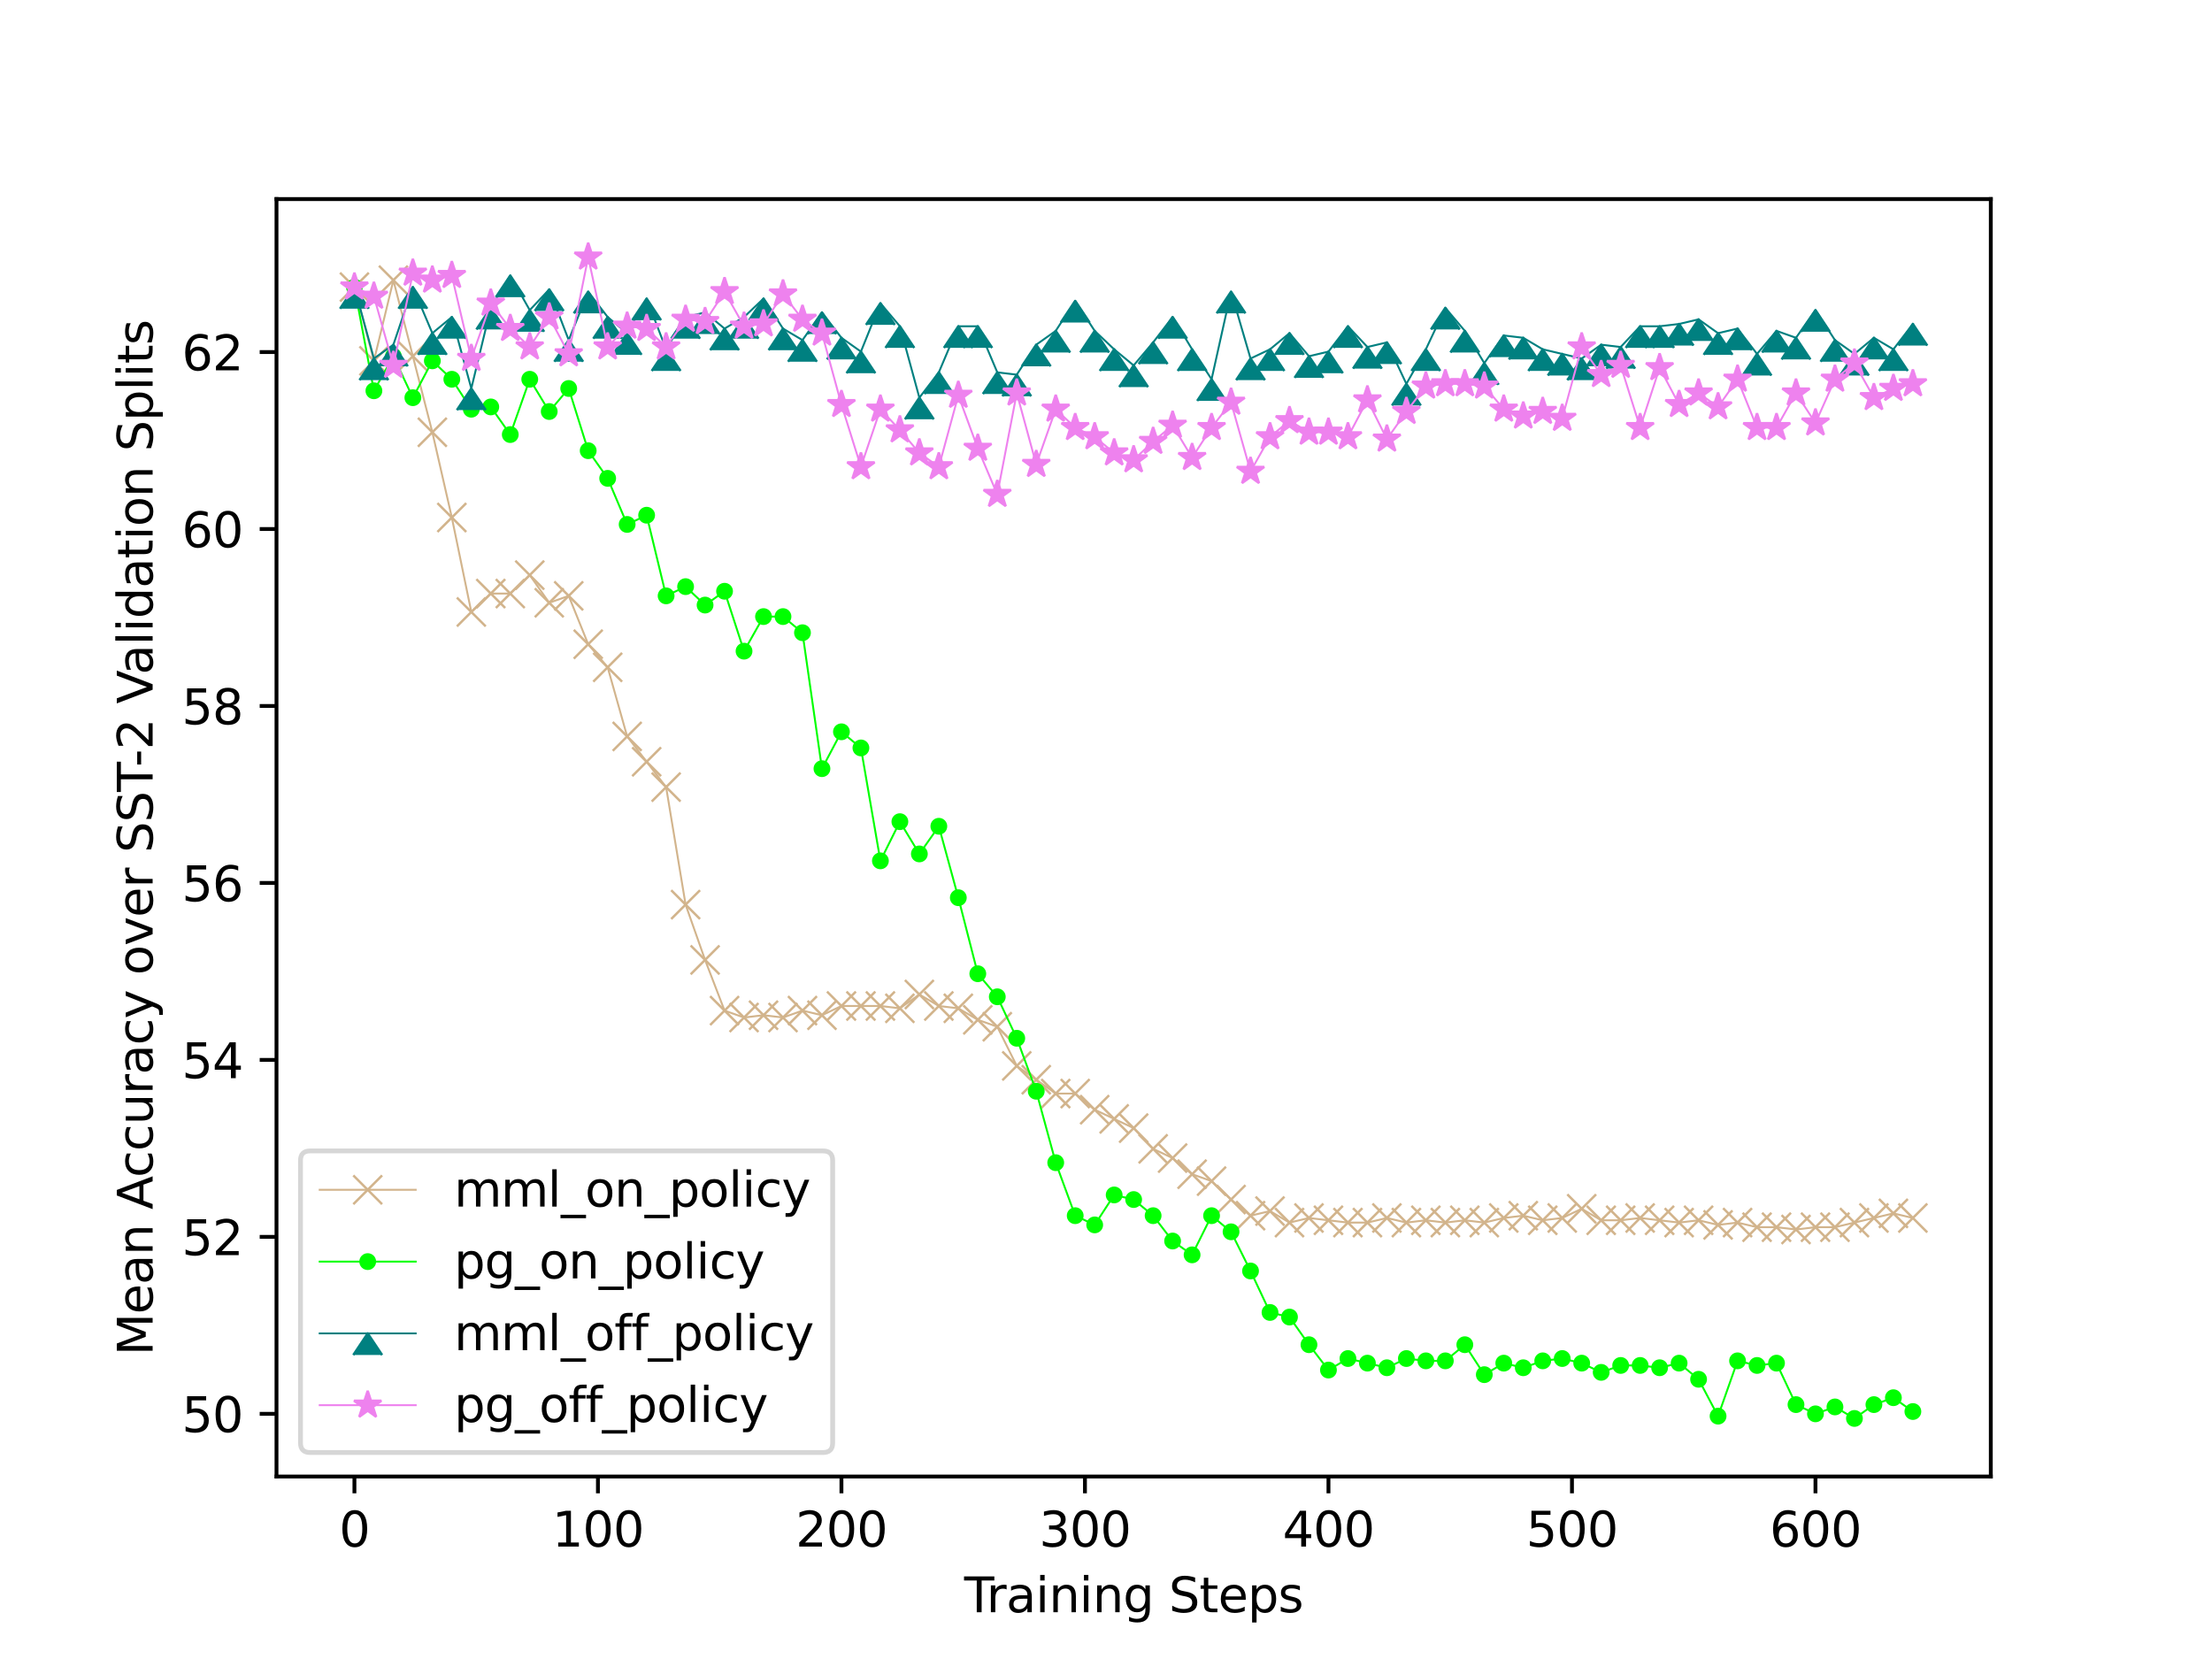 <?xml version="1.0" encoding="utf-8" standalone="no"?>
<!DOCTYPE svg PUBLIC "-//W3C//DTD SVG 1.1//EN"
  "http://www.w3.org/Graphics/SVG/1.1/DTD/svg11.dtd">
<svg xmlns:xlink="http://www.w3.org/1999/xlink" width="460.8pt" height="345.6pt" viewBox="0 0 460.8 345.6" xmlns="http://www.w3.org/2000/svg" version="1.1">
 <defs>
  <style type="text/css">*{stroke-linejoin: round; stroke-linecap: butt}</style>
 </defs>
 <g id="figure_1">
  <g id="patch_1">
   <path d="M 0 345.6 
L 460.8 345.6 
L 460.8 0 
L 0 0 
z
" style="fill: #ffffff"/>
  </g>
  <g id="axes_1">
   <g id="patch_2">
    <path d="M 57.6 307.584 
L 414.72 307.584 
L 414.72 41.472 
L 57.6 41.472 
z
" style="fill: #ffffff"/>
   </g>
   <g id="matplotlib.axis_1">
    <g id="xtick_1">
     <g id="line2d_1">
      <defs>
       <path id="m5f5fa16c32" d="M 0 0 
L 0 3.5 
" style="stroke: #000000; stroke-width: 0.8"/>
      </defs>
      <g>
       <use xlink:href="#m5f5fa16c32" x="73.833" y="307.584" style="stroke: #000000; stroke-width: 0.8"/>
      </g>
     </g>
     <g id="text_1">
      <!-- 0 -->
      <g transform="translate(70.651 322.182)scale(0.1 -0.1)">
       <defs>
        <path id="DejaVuSans-30" d="M 2034 4250 
Q 1547 4250 1301 3770 
Q 1056 3291 1056 2328 
Q 1056 1369 1301 889 
Q 1547 409 2034 409 
Q 2525 409 2770 889 
Q 3016 1369 3016 2328 
Q 3016 3291 2770 3770 
Q 2525 4250 2034 4250 
z
M 2034 4750 
Q 2819 4750 3233 4129 
Q 3647 3509 3647 2328 
Q 3647 1150 3233 529 
Q 2819 -91 2034 -91 
Q 1250 -91 836 529 
Q 422 1150 422 2328 
Q 422 3509 836 4129 
Q 1250 4750 2034 4750 
z
" transform="scale(0.016)"/>
       </defs>
       <use xlink:href="#DejaVuSans-30"/>
      </g>
     </g>
    </g>
    <g id="xtick_2">
     <g id="line2d_2">
      <g>
       <use xlink:href="#m5f5fa16c32" x="124.56" y="307.584" style="stroke: #000000; stroke-width: 0.8"/>
      </g>
     </g>
     <g id="text_2">
      <!-- 100 -->
      <g transform="translate(115.016 322.182)scale(0.1 -0.1)">
       <defs>
        <path id="DejaVuSans-31" d="M 794 531 
L 1825 531 
L 1825 4091 
L 703 3866 
L 703 4441 
L 1819 4666 
L 2450 4666 
L 2450 531 
L 3481 531 
L 3481 0 
L 794 0 
L 794 531 
z
" transform="scale(0.016)"/>
       </defs>
       <use xlink:href="#DejaVuSans-31"/>
       <use xlink:href="#DejaVuSans-30" x="63.623"/>
       <use xlink:href="#DejaVuSans-30" x="127.246"/>
      </g>
     </g>
    </g>
    <g id="xtick_3">
     <g id="line2d_3">
      <g>
       <use xlink:href="#m5f5fa16c32" x="175.287" y="307.584" style="stroke: #000000; stroke-width: 0.8"/>
      </g>
     </g>
     <g id="text_3">
      <!-- 200 -->
      <g transform="translate(165.744 322.182)scale(0.1 -0.1)">
       <defs>
        <path id="DejaVuSans-32" d="M 1228 531 
L 3431 531 
L 3431 0 
L 469 0 
L 469 531 
Q 828 903 1448 1529 
Q 2069 2156 2228 2338 
Q 2531 2678 2651 2914 
Q 2772 3150 2772 3378 
Q 2772 3750 2511 3984 
Q 2250 4219 1831 4219 
Q 1534 4219 1204 4116 
Q 875 4013 500 3803 
L 500 4441 
Q 881 4594 1212 4672 
Q 1544 4750 1819 4750 
Q 2544 4750 2975 4387 
Q 3406 4025 3406 3419 
Q 3406 3131 3298 2873 
Q 3191 2616 2906 2266 
Q 2828 2175 2409 1742 
Q 1991 1309 1228 531 
z
" transform="scale(0.016)"/>
       </defs>
       <use xlink:href="#DejaVuSans-32"/>
       <use xlink:href="#DejaVuSans-30" x="63.623"/>
       <use xlink:href="#DejaVuSans-30" x="127.246"/>
      </g>
     </g>
    </g>
    <g id="xtick_4">
     <g id="line2d_4">
      <g>
       <use xlink:href="#m5f5fa16c32" x="226.015" y="307.584" style="stroke: #000000; stroke-width: 0.8"/>
      </g>
     </g>
     <g id="text_4">
      <!-- 300 -->
      <g transform="translate(216.471 322.182)scale(0.1 -0.1)">
       <defs>
        <path id="DejaVuSans-33" d="M 2597 2516 
Q 3050 2419 3304 2112 
Q 3559 1806 3559 1356 
Q 3559 666 3084 287 
Q 2609 -91 1734 -91 
Q 1441 -91 1130 -33 
Q 819 25 488 141 
L 488 750 
Q 750 597 1062 519 
Q 1375 441 1716 441 
Q 2309 441 2620 675 
Q 2931 909 2931 1356 
Q 2931 1769 2642 2001 
Q 2353 2234 1838 2234 
L 1294 2234 
L 1294 2753 
L 1863 2753 
Q 2328 2753 2575 2939 
Q 2822 3125 2822 3475 
Q 2822 3834 2567 4026 
Q 2313 4219 1838 4219 
Q 1578 4219 1281 4162 
Q 984 4106 628 3988 
L 628 4550 
Q 988 4650 1302 4700 
Q 1616 4750 1894 4750 
Q 2613 4750 3031 4423 
Q 3450 4097 3450 3541 
Q 3450 3153 3228 2886 
Q 3006 2619 2597 2516 
z
" transform="scale(0.016)"/>
       </defs>
       <use xlink:href="#DejaVuSans-33"/>
       <use xlink:href="#DejaVuSans-30" x="63.623"/>
       <use xlink:href="#DejaVuSans-30" x="127.246"/>
      </g>
     </g>
    </g>
    <g id="xtick_5">
     <g id="line2d_5">
      <g>
       <use xlink:href="#m5f5fa16c32" x="276.742" y="307.584" style="stroke: #000000; stroke-width: 0.8"/>
      </g>
     </g>
     <g id="text_5">
      <!-- 400 -->
      <g transform="translate(267.198 322.182)scale(0.1 -0.1)">
       <defs>
        <path id="DejaVuSans-34" d="M 2419 4116 
L 825 1625 
L 2419 1625 
L 2419 4116 
z
M 2253 4666 
L 3047 4666 
L 3047 1625 
L 3713 1625 
L 3713 1100 
L 3047 1100 
L 3047 0 
L 2419 0 
L 2419 1100 
L 313 1100 
L 313 1709 
L 2253 4666 
z
" transform="scale(0.016)"/>
       </defs>
       <use xlink:href="#DejaVuSans-34"/>
       <use xlink:href="#DejaVuSans-30" x="63.623"/>
       <use xlink:href="#DejaVuSans-30" x="127.246"/>
      </g>
     </g>
    </g>
    <g id="xtick_6">
     <g id="line2d_6">
      <g>
       <use xlink:href="#m5f5fa16c32" x="327.469" y="307.584" style="stroke: #000000; stroke-width: 0.8"/>
      </g>
     </g>
     <g id="text_6">
      <!-- 500 -->
      <g transform="translate(317.925 322.182)scale(0.1 -0.1)">
       <defs>
        <path id="DejaVuSans-35" d="M 691 4666 
L 3169 4666 
L 3169 4134 
L 1269 4134 
L 1269 2991 
Q 1406 3038 1543 3061 
Q 1681 3084 1819 3084 
Q 2600 3084 3056 2656 
Q 3513 2228 3513 1497 
Q 3513 744 3044 326 
Q 2575 -91 1722 -91 
Q 1428 -91 1123 -41 
Q 819 9 494 109 
L 494 744 
Q 775 591 1075 516 
Q 1375 441 1709 441 
Q 2250 441 2565 725 
Q 2881 1009 2881 1497 
Q 2881 1984 2565 2268 
Q 2250 2553 1709 2553 
Q 1456 2553 1204 2497 
Q 953 2441 691 2322 
L 691 4666 
z
" transform="scale(0.016)"/>
       </defs>
       <use xlink:href="#DejaVuSans-35"/>
       <use xlink:href="#DejaVuSans-30" x="63.623"/>
       <use xlink:href="#DejaVuSans-30" x="127.246"/>
      </g>
     </g>
    </g>
    <g id="xtick_7">
     <g id="line2d_7">
      <g>
       <use xlink:href="#m5f5fa16c32" x="378.196" y="307.584" style="stroke: #000000; stroke-width: 0.8"/>
      </g>
     </g>
     <g id="text_7">
      <!-- 600 -->
      <g transform="translate(368.653 322.182)scale(0.1 -0.1)">
       <defs>
        <path id="DejaVuSans-36" d="M 2113 2584 
Q 1688 2584 1439 2293 
Q 1191 2003 1191 1497 
Q 1191 994 1439 701 
Q 1688 409 2113 409 
Q 2538 409 2786 701 
Q 3034 994 3034 1497 
Q 3034 2003 2786 2293 
Q 2538 2584 2113 2584 
z
M 3366 4563 
L 3366 3988 
Q 3128 4100 2886 4159 
Q 2644 4219 2406 4219 
Q 1781 4219 1451 3797 
Q 1122 3375 1075 2522 
Q 1259 2794 1537 2939 
Q 1816 3084 2150 3084 
Q 2853 3084 3261 2657 
Q 3669 2231 3669 1497 
Q 3669 778 3244 343 
Q 2819 -91 2113 -91 
Q 1303 -91 875 529 
Q 447 1150 447 2328 
Q 447 3434 972 4092 
Q 1497 4750 2381 4750 
Q 2619 4750 2861 4703 
Q 3103 4656 3366 4563 
z
" transform="scale(0.016)"/>
       </defs>
       <use xlink:href="#DejaVuSans-36"/>
       <use xlink:href="#DejaVuSans-30" x="63.623"/>
       <use xlink:href="#DejaVuSans-30" x="127.246"/>
      </g>
     </g>
    </g>
    <g id="text_8">
     <!-- Training Steps -->
     <g transform="translate(200.855 335.861)scale(0.1 -0.1)">
      <defs>
       <path id="DejaVuSans-54" d="M -19 4666 
L 3928 4666 
L 3928 4134 
L 2272 4134 
L 2272 0 
L 1638 0 
L 1638 4134 
L -19 4134 
L -19 4666 
z
" transform="scale(0.016)"/>
       <path id="DejaVuSans-72" d="M 2631 2963 
Q 2534 3019 2420 3045 
Q 2306 3072 2169 3072 
Q 1681 3072 1420 2755 
Q 1159 2438 1159 1844 
L 1159 0 
L 581 0 
L 581 3500 
L 1159 3500 
L 1159 2956 
Q 1341 3275 1631 3429 
Q 1922 3584 2338 3584 
Q 2397 3584 2469 3576 
Q 2541 3569 2628 3553 
L 2631 2963 
z
" transform="scale(0.016)"/>
       <path id="DejaVuSans-61" d="M 2194 1759 
Q 1497 1759 1228 1600 
Q 959 1441 959 1056 
Q 959 750 1161 570 
Q 1363 391 1709 391 
Q 2188 391 2477 730 
Q 2766 1069 2766 1631 
L 2766 1759 
L 2194 1759 
z
M 3341 1997 
L 3341 0 
L 2766 0 
L 2766 531 
Q 2569 213 2275 61 
Q 1981 -91 1556 -91 
Q 1019 -91 701 211 
Q 384 513 384 1019 
Q 384 1609 779 1909 
Q 1175 2209 1959 2209 
L 2766 2209 
L 2766 2266 
Q 2766 2663 2505 2880 
Q 2244 3097 1772 3097 
Q 1472 3097 1187 3025 
Q 903 2953 641 2809 
L 641 3341 
Q 956 3463 1253 3523 
Q 1550 3584 1831 3584 
Q 2591 3584 2966 3190 
Q 3341 2797 3341 1997 
z
" transform="scale(0.016)"/>
       <path id="DejaVuSans-69" d="M 603 3500 
L 1178 3500 
L 1178 0 
L 603 0 
L 603 3500 
z
M 603 4863 
L 1178 4863 
L 1178 4134 
L 603 4134 
L 603 4863 
z
" transform="scale(0.016)"/>
       <path id="DejaVuSans-6e" d="M 3513 2113 
L 3513 0 
L 2938 0 
L 2938 2094 
Q 2938 2591 2744 2837 
Q 2550 3084 2163 3084 
Q 1697 3084 1428 2787 
Q 1159 2491 1159 1978 
L 1159 0 
L 581 0 
L 581 3500 
L 1159 3500 
L 1159 2956 
Q 1366 3272 1645 3428 
Q 1925 3584 2291 3584 
Q 2894 3584 3203 3211 
Q 3513 2838 3513 2113 
z
" transform="scale(0.016)"/>
       <path id="DejaVuSans-67" d="M 2906 1791 
Q 2906 2416 2648 2759 
Q 2391 3103 1925 3103 
Q 1463 3103 1205 2759 
Q 947 2416 947 1791 
Q 947 1169 1205 825 
Q 1463 481 1925 481 
Q 2391 481 2648 825 
Q 2906 1169 2906 1791 
z
M 3481 434 
Q 3481 -459 3084 -895 
Q 2688 -1331 1869 -1331 
Q 1566 -1331 1297 -1286 
Q 1028 -1241 775 -1147 
L 775 -588 
Q 1028 -725 1275 -790 
Q 1522 -856 1778 -856 
Q 2344 -856 2625 -561 
Q 2906 -266 2906 331 
L 2906 616 
Q 2728 306 2450 153 
Q 2172 0 1784 0 
Q 1141 0 747 490 
Q 353 981 353 1791 
Q 353 2603 747 3093 
Q 1141 3584 1784 3584 
Q 2172 3584 2450 3431 
Q 2728 3278 2906 2969 
L 2906 3500 
L 3481 3500 
L 3481 434 
z
" transform="scale(0.016)"/>
       <path id="DejaVuSans-20" transform="scale(0.016)"/>
       <path id="DejaVuSans-53" d="M 3425 4513 
L 3425 3897 
Q 3066 4069 2747 4153 
Q 2428 4238 2131 4238 
Q 1616 4238 1336 4038 
Q 1056 3838 1056 3469 
Q 1056 3159 1242 3001 
Q 1428 2844 1947 2747 
L 2328 2669 
Q 3034 2534 3370 2195 
Q 3706 1856 3706 1288 
Q 3706 609 3251 259 
Q 2797 -91 1919 -91 
Q 1588 -91 1214 -16 
Q 841 59 441 206 
L 441 856 
Q 825 641 1194 531 
Q 1563 422 1919 422 
Q 2459 422 2753 634 
Q 3047 847 3047 1241 
Q 3047 1584 2836 1778 
Q 2625 1972 2144 2069 
L 1759 2144 
Q 1053 2284 737 2584 
Q 422 2884 422 3419 
Q 422 4038 858 4394 
Q 1294 4750 2059 4750 
Q 2388 4750 2728 4690 
Q 3069 4631 3425 4513 
z
" transform="scale(0.016)"/>
       <path id="DejaVuSans-74" d="M 1172 4494 
L 1172 3500 
L 2356 3500 
L 2356 3053 
L 1172 3053 
L 1172 1153 
Q 1172 725 1289 603 
Q 1406 481 1766 481 
L 2356 481 
L 2356 0 
L 1766 0 
Q 1100 0 847 248 
Q 594 497 594 1153 
L 594 3053 
L 172 3053 
L 172 3500 
L 594 3500 
L 594 4494 
L 1172 4494 
z
" transform="scale(0.016)"/>
       <path id="DejaVuSans-65" d="M 3597 1894 
L 3597 1613 
L 953 1613 
Q 991 1019 1311 708 
Q 1631 397 2203 397 
Q 2534 397 2845 478 
Q 3156 559 3463 722 
L 3463 178 
Q 3153 47 2828 -22 
Q 2503 -91 2169 -91 
Q 1331 -91 842 396 
Q 353 884 353 1716 
Q 353 2575 817 3079 
Q 1281 3584 2069 3584 
Q 2775 3584 3186 3129 
Q 3597 2675 3597 1894 
z
M 3022 2063 
Q 3016 2534 2758 2815 
Q 2500 3097 2075 3097 
Q 1594 3097 1305 2825 
Q 1016 2553 972 2059 
L 3022 2063 
z
" transform="scale(0.016)"/>
       <path id="DejaVuSans-70" d="M 1159 525 
L 1159 -1331 
L 581 -1331 
L 581 3500 
L 1159 3500 
L 1159 2969 
Q 1341 3281 1617 3432 
Q 1894 3584 2278 3584 
Q 2916 3584 3314 3078 
Q 3713 2572 3713 1747 
Q 3713 922 3314 415 
Q 2916 -91 2278 -91 
Q 1894 -91 1617 61 
Q 1341 213 1159 525 
z
M 3116 1747 
Q 3116 2381 2855 2742 
Q 2594 3103 2138 3103 
Q 1681 3103 1420 2742 
Q 1159 2381 1159 1747 
Q 1159 1113 1420 752 
Q 1681 391 2138 391 
Q 2594 391 2855 752 
Q 3116 1113 3116 1747 
z
" transform="scale(0.016)"/>
       <path id="DejaVuSans-73" d="M 2834 3397 
L 2834 2853 
Q 2591 2978 2328 3040 
Q 2066 3103 1784 3103 
Q 1356 3103 1142 2972 
Q 928 2841 928 2578 
Q 928 2378 1081 2264 
Q 1234 2150 1697 2047 
L 1894 2003 
Q 2506 1872 2764 1633 
Q 3022 1394 3022 966 
Q 3022 478 2636 193 
Q 2250 -91 1575 -91 
Q 1294 -91 989 -36 
Q 684 19 347 128 
L 347 722 
Q 666 556 975 473 
Q 1284 391 1588 391 
Q 1994 391 2212 530 
Q 2431 669 2431 922 
Q 2431 1156 2273 1281 
Q 2116 1406 1581 1522 
L 1381 1569 
Q 847 1681 609 1914 
Q 372 2147 372 2553 
Q 372 3047 722 3315 
Q 1072 3584 1716 3584 
Q 2034 3584 2315 3537 
Q 2597 3491 2834 3397 
z
" transform="scale(0.016)"/>
      </defs>
      <use xlink:href="#DejaVuSans-54"/>
      <use xlink:href="#DejaVuSans-72" x="46.334"/>
      <use xlink:href="#DejaVuSans-61" x="87.447"/>
      <use xlink:href="#DejaVuSans-69" x="148.727"/>
      <use xlink:href="#DejaVuSans-6e" x="176.51"/>
      <use xlink:href="#DejaVuSans-69" x="239.889"/>
      <use xlink:href="#DejaVuSans-6e" x="267.672"/>
      <use xlink:href="#DejaVuSans-67" x="331.051"/>
      <use xlink:href="#DejaVuSans-20" x="394.527"/>
      <use xlink:href="#DejaVuSans-53" x="426.314"/>
      <use xlink:href="#DejaVuSans-74" x="489.791"/>
      <use xlink:href="#DejaVuSans-65" x="529"/>
      <use xlink:href="#DejaVuSans-70" x="590.523"/>
      <use xlink:href="#DejaVuSans-73" x="654"/>
     </g>
    </g>
   </g>
   <g id="matplotlib.axis_2">
    <g id="ytick_1">
     <g id="line2d_8">
      <defs>
       <path id="m87e48a2ecd" d="M 0 0 
L -3.5 0 
" style="stroke: #000000; stroke-width: 0.8"/>
      </defs>
      <g>
       <use xlink:href="#m87e48a2ecd" x="57.6" y="294.528" style="stroke: #000000; stroke-width: 0.8"/>
      </g>
     </g>
     <g id="text_9">
      <!-- 50 -->
      <g transform="translate(37.875 298.327)scale(0.1 -0.1)">
       <use xlink:href="#DejaVuSans-35"/>
       <use xlink:href="#DejaVuSans-30" x="63.623"/>
      </g>
     </g>
    </g>
    <g id="ytick_2">
     <g id="line2d_9">
      <g>
       <use xlink:href="#m87e48a2ecd" x="57.6" y="257.664" style="stroke: #000000; stroke-width: 0.8"/>
      </g>
     </g>
     <g id="text_10">
      <!-- 52 -->
      <g transform="translate(37.875 261.463)scale(0.1 -0.1)">
       <use xlink:href="#DejaVuSans-35"/>
       <use xlink:href="#DejaVuSans-32" x="63.623"/>
      </g>
     </g>
    </g>
    <g id="ytick_3">
     <g id="line2d_10">
      <g>
       <use xlink:href="#m87e48a2ecd" x="57.6" y="220.8" style="stroke: #000000; stroke-width: 0.8"/>
      </g>
     </g>
     <g id="text_11">
      <!-- 54 -->
      <g transform="translate(37.875 224.599)scale(0.1 -0.1)">
       <use xlink:href="#DejaVuSans-35"/>
       <use xlink:href="#DejaVuSans-34" x="63.623"/>
      </g>
     </g>
    </g>
    <g id="ytick_4">
     <g id="line2d_11">
      <g>
       <use xlink:href="#m87e48a2ecd" x="57.6" y="183.936" style="stroke: #000000; stroke-width: 0.8"/>
      </g>
     </g>
     <g id="text_12">
      <!-- 56 -->
      <g transform="translate(37.875 187.735)scale(0.1 -0.1)">
       <use xlink:href="#DejaVuSans-35"/>
       <use xlink:href="#DejaVuSans-36" x="63.623"/>
      </g>
     </g>
    </g>
    <g id="ytick_5">
     <g id="line2d_12">
      <g>
       <use xlink:href="#m87e48a2ecd" x="57.6" y="147.072" style="stroke: #000000; stroke-width: 0.8"/>
      </g>
     </g>
     <g id="text_13">
      <!-- 58 -->
      <g transform="translate(37.875 150.871)scale(0.1 -0.1)">
       <defs>
        <path id="DejaVuSans-38" d="M 2034 2216 
Q 1584 2216 1326 1975 
Q 1069 1734 1069 1313 
Q 1069 891 1326 650 
Q 1584 409 2034 409 
Q 2484 409 2743 651 
Q 3003 894 3003 1313 
Q 3003 1734 2745 1975 
Q 2488 2216 2034 2216 
z
M 1403 2484 
Q 997 2584 770 2862 
Q 544 3141 544 3541 
Q 544 4100 942 4425 
Q 1341 4750 2034 4750 
Q 2731 4750 3128 4425 
Q 3525 4100 3525 3541 
Q 3525 3141 3298 2862 
Q 3072 2584 2669 2484 
Q 3125 2378 3379 2068 
Q 3634 1759 3634 1313 
Q 3634 634 3220 271 
Q 2806 -91 2034 -91 
Q 1263 -91 848 271 
Q 434 634 434 1313 
Q 434 1759 690 2068 
Q 947 2378 1403 2484 
z
M 1172 3481 
Q 1172 3119 1398 2916 
Q 1625 2713 2034 2713 
Q 2441 2713 2670 2916 
Q 2900 3119 2900 3481 
Q 2900 3844 2670 4047 
Q 2441 4250 2034 4250 
Q 1625 4250 1398 4047 
Q 1172 3844 1172 3481 
z
" transform="scale(0.016)"/>
       </defs>
       <use xlink:href="#DejaVuSans-35"/>
       <use xlink:href="#DejaVuSans-38" x="63.623"/>
      </g>
     </g>
    </g>
    <g id="ytick_6">
     <g id="line2d_13">
      <g>
       <use xlink:href="#m87e48a2ecd" x="57.6" y="110.208" style="stroke: #000000; stroke-width: 0.8"/>
      </g>
     </g>
     <g id="text_14">
      <!-- 60 -->
      <g transform="translate(37.875 114.007)scale(0.1 -0.1)">
       <use xlink:href="#DejaVuSans-36"/>
       <use xlink:href="#DejaVuSans-30" x="63.623"/>
      </g>
     </g>
    </g>
    <g id="ytick_7">
     <g id="line2d_14">
      <g>
       <use xlink:href="#m87e48a2ecd" x="57.6" y="73.344" style="stroke: #000000; stroke-width: 0.8"/>
      </g>
     </g>
     <g id="text_15">
      <!-- 62 -->
      <g transform="translate(37.875 77.143)scale(0.1 -0.1)">
       <use xlink:href="#DejaVuSans-36"/>
       <use xlink:href="#DejaVuSans-32" x="63.623"/>
      </g>
     </g>
    </g>
    <g id="text_16">
     <!-- Mean Accuracy over SST-2 Validation Splits -->
     <g transform="translate(31.795 282.389)rotate(-90)scale(0.1 -0.1)">
      <defs>
       <path id="DejaVuSans-4d" d="M 628 4666 
L 1569 4666 
L 2759 1491 
L 3956 4666 
L 4897 4666 
L 4897 0 
L 4281 0 
L 4281 4097 
L 3078 897 
L 2444 897 
L 1241 4097 
L 1241 0 
L 628 0 
L 628 4666 
z
" transform="scale(0.016)"/>
       <path id="DejaVuSans-41" d="M 2188 4044 
L 1331 1722 
L 3047 1722 
L 2188 4044 
z
M 1831 4666 
L 2547 4666 
L 4325 0 
L 3669 0 
L 3244 1197 
L 1141 1197 
L 716 0 
L 50 0 
L 1831 4666 
z
" transform="scale(0.016)"/>
       <path id="DejaVuSans-63" d="M 3122 3366 
L 3122 2828 
Q 2878 2963 2633 3030 
Q 2388 3097 2138 3097 
Q 1578 3097 1268 2742 
Q 959 2388 959 1747 
Q 959 1106 1268 751 
Q 1578 397 2138 397 
Q 2388 397 2633 464 
Q 2878 531 3122 666 
L 3122 134 
Q 2881 22 2623 -34 
Q 2366 -91 2075 -91 
Q 1284 -91 818 406 
Q 353 903 353 1747 
Q 353 2603 823 3093 
Q 1294 3584 2113 3584 
Q 2378 3584 2631 3529 
Q 2884 3475 3122 3366 
z
" transform="scale(0.016)"/>
       <path id="DejaVuSans-75" d="M 544 1381 
L 544 3500 
L 1119 3500 
L 1119 1403 
Q 1119 906 1312 657 
Q 1506 409 1894 409 
Q 2359 409 2629 706 
Q 2900 1003 2900 1516 
L 2900 3500 
L 3475 3500 
L 3475 0 
L 2900 0 
L 2900 538 
Q 2691 219 2414 64 
Q 2138 -91 1772 -91 
Q 1169 -91 856 284 
Q 544 659 544 1381 
z
M 1991 3584 
L 1991 3584 
z
" transform="scale(0.016)"/>
       <path id="DejaVuSans-79" d="M 2059 -325 
Q 1816 -950 1584 -1140 
Q 1353 -1331 966 -1331 
L 506 -1331 
L 506 -850 
L 844 -850 
Q 1081 -850 1212 -737 
Q 1344 -625 1503 -206 
L 1606 56 
L 191 3500 
L 800 3500 
L 1894 763 
L 2988 3500 
L 3597 3500 
L 2059 -325 
z
" transform="scale(0.016)"/>
       <path id="DejaVuSans-6f" d="M 1959 3097 
Q 1497 3097 1228 2736 
Q 959 2375 959 1747 
Q 959 1119 1226 758 
Q 1494 397 1959 397 
Q 2419 397 2687 759 
Q 2956 1122 2956 1747 
Q 2956 2369 2687 2733 
Q 2419 3097 1959 3097 
z
M 1959 3584 
Q 2709 3584 3137 3096 
Q 3566 2609 3566 1747 
Q 3566 888 3137 398 
Q 2709 -91 1959 -91 
Q 1206 -91 779 398 
Q 353 888 353 1747 
Q 353 2609 779 3096 
Q 1206 3584 1959 3584 
z
" transform="scale(0.016)"/>
       <path id="DejaVuSans-76" d="M 191 3500 
L 800 3500 
L 1894 563 
L 2988 3500 
L 3597 3500 
L 2284 0 
L 1503 0 
L 191 3500 
z
" transform="scale(0.016)"/>
       <path id="DejaVuSans-2d" d="M 313 2009 
L 1997 2009 
L 1997 1497 
L 313 1497 
L 313 2009 
z
" transform="scale(0.016)"/>
       <path id="DejaVuSans-56" d="M 1831 0 
L 50 4666 
L 709 4666 
L 2188 738 
L 3669 4666 
L 4325 4666 
L 2547 0 
L 1831 0 
z
" transform="scale(0.016)"/>
       <path id="DejaVuSans-6c" d="M 603 4863 
L 1178 4863 
L 1178 0 
L 603 0 
L 603 4863 
z
" transform="scale(0.016)"/>
       <path id="DejaVuSans-64" d="M 2906 2969 
L 2906 4863 
L 3481 4863 
L 3481 0 
L 2906 0 
L 2906 525 
Q 2725 213 2448 61 
Q 2172 -91 1784 -91 
Q 1150 -91 751 415 
Q 353 922 353 1747 
Q 353 2572 751 3078 
Q 1150 3584 1784 3584 
Q 2172 3584 2448 3432 
Q 2725 3281 2906 2969 
z
M 947 1747 
Q 947 1113 1208 752 
Q 1469 391 1925 391 
Q 2381 391 2643 752 
Q 2906 1113 2906 1747 
Q 2906 2381 2643 2742 
Q 2381 3103 1925 3103 
Q 1469 3103 1208 2742 
Q 947 2381 947 1747 
z
" transform="scale(0.016)"/>
      </defs>
      <use xlink:href="#DejaVuSans-4d"/>
      <use xlink:href="#DejaVuSans-65" x="86.279"/>
      <use xlink:href="#DejaVuSans-61" x="147.803"/>
      <use xlink:href="#DejaVuSans-6e" x="209.082"/>
      <use xlink:href="#DejaVuSans-20" x="272.461"/>
      <use xlink:href="#DejaVuSans-41" x="304.248"/>
      <use xlink:href="#DejaVuSans-63" x="370.906"/>
      <use xlink:href="#DejaVuSans-63" x="425.887"/>
      <use xlink:href="#DejaVuSans-75" x="480.867"/>
      <use xlink:href="#DejaVuSans-72" x="544.246"/>
      <use xlink:href="#DejaVuSans-61" x="585.359"/>
      <use xlink:href="#DejaVuSans-63" x="646.639"/>
      <use xlink:href="#DejaVuSans-79" x="701.619"/>
      <use xlink:href="#DejaVuSans-20" x="760.799"/>
      <use xlink:href="#DejaVuSans-6f" x="792.586"/>
      <use xlink:href="#DejaVuSans-76" x="853.768"/>
      <use xlink:href="#DejaVuSans-65" x="912.947"/>
      <use xlink:href="#DejaVuSans-72" x="974.471"/>
      <use xlink:href="#DejaVuSans-20" x="1015.584"/>
      <use xlink:href="#DejaVuSans-53" x="1047.371"/>
      <use xlink:href="#DejaVuSans-53" x="1110.848"/>
      <use xlink:href="#DejaVuSans-54" x="1174.324"/>
      <use xlink:href="#DejaVuSans-2d" x="1226.283"/>
      <use xlink:href="#DejaVuSans-32" x="1262.367"/>
      <use xlink:href="#DejaVuSans-20" x="1325.99"/>
      <use xlink:href="#DejaVuSans-56" x="1357.777"/>
      <use xlink:href="#DejaVuSans-61" x="1418.436"/>
      <use xlink:href="#DejaVuSans-6c" x="1479.715"/>
      <use xlink:href="#DejaVuSans-69" x="1507.498"/>
      <use xlink:href="#DejaVuSans-64" x="1535.281"/>
      <use xlink:href="#DejaVuSans-61" x="1598.758"/>
      <use xlink:href="#DejaVuSans-74" x="1660.037"/>
      <use xlink:href="#DejaVuSans-69" x="1699.246"/>
      <use xlink:href="#DejaVuSans-6f" x="1727.029"/>
      <use xlink:href="#DejaVuSans-6e" x="1788.211"/>
      <use xlink:href="#DejaVuSans-20" x="1851.59"/>
      <use xlink:href="#DejaVuSans-53" x="1883.377"/>
      <use xlink:href="#DejaVuSans-70" x="1946.854"/>
      <use xlink:href="#DejaVuSans-6c" x="2010.33"/>
      <use xlink:href="#DejaVuSans-69" x="2038.113"/>
      <use xlink:href="#DejaVuSans-74" x="2065.896"/>
      <use xlink:href="#DejaVuSans-73" x="2105.105"/>
     </g>
    </g>
   </g>
   <g id="line2d_15">
    <path d="M 73.833 59.808 
L 77.891 75.168 
L 81.949 58.368 
L 86.007 74.208 
L 90.065 90.048 
L 94.124 107.808 
L 98.182 127.488 
L 102.24 123.648 
L 106.298 123.648 
L 110.356 119.808 
L 114.415 125.568 
L 118.473 124.128 
L 122.531 134.208 
L 126.589 139.008 
L 130.647 153.408 
L 134.705 158.688 
L 138.764 163.968 
L 142.822 188.448 
L 146.88 199.968 
L 150.938 210.528 
L 154.996 211.968 
L 159.055 211.488 
L 163.113 211.968 
L 167.171 210.528 
L 171.229 211.488 
L 175.287 209.568 
L 179.345 209.568 
L 183.404 209.568 
L 187.462 210.048 
L 191.52 207.168 
L 195.578 209.568 
L 199.636 210.048 
L 203.695 212.448 
L 207.753 213.888 
L 211.811 222.048 
L 215.869 224.928 
L 219.927 227.808 
L 223.985 227.808 
L 228.044 231.168 
L 232.102 233.088 
L 236.16 235.008 
L 240.218 239.328 
L 244.276 241.248 
L 248.335 244.608 
L 252.393 246.048 
L 256.451 249.888 
L 260.509 253.248 
L 264.567 252.288 
L 268.625 254.688 
L 272.684 253.728 
L 276.742 254.208 
L 280.8 254.688 
L 284.858 254.688 
L 288.916 253.728 
L 292.975 254.688 
L 297.033 254.208 
L 301.091 254.688 
L 305.149 254.208 
L 309.207 254.688 
L 313.265 253.728 
L 317.324 253.248 
L 321.382 254.208 
L 325.44 253.728 
L 329.498 251.808 
L 333.556 254.208 
L 337.615 254.208 
L 341.673 253.728 
L 345.731 254.208 
L 349.789 254.688 
L 353.847 254.208 
L 357.905 255.168 
L 361.964 254.688 
L 366.022 255.648 
L 370.08 255.648 
L 374.138 256.128 
L 378.196 255.648 
L 382.255 255.648 
L 386.313 254.688 
L 390.371 253.728 
L 394.429 252.768 
L 398.487 253.728 
" clip-path="url(#p788ca29f13)" style="fill: none; stroke: #d2b48c; stroke-width: 0.4; stroke-linecap: square"/>
    <defs>
     <path id="m929894e3e9" d="M -3 3 
L 3 -3 
M -3 -3 
L 3 3 
" style="stroke: #d2b48c; stroke-width: 0.5"/>
    </defs>
    <g clip-path="url(#p788ca29f13)">
     <use xlink:href="#m929894e3e9" x="73.833" y="59.808" style="fill: #d2b48c; stroke: #d2b48c; stroke-width: 0.5"/>
     <use xlink:href="#m929894e3e9" x="77.891" y="75.168" style="fill: #d2b48c; stroke: #d2b48c; stroke-width: 0.5"/>
     <use xlink:href="#m929894e3e9" x="81.949" y="58.368" style="fill: #d2b48c; stroke: #d2b48c; stroke-width: 0.5"/>
     <use xlink:href="#m929894e3e9" x="86.007" y="74.208" style="fill: #d2b48c; stroke: #d2b48c; stroke-width: 0.5"/>
     <use xlink:href="#m929894e3e9" x="90.065" y="90.048" style="fill: #d2b48c; stroke: #d2b48c; stroke-width: 0.5"/>
     <use xlink:href="#m929894e3e9" x="94.124" y="107.808" style="fill: #d2b48c; stroke: #d2b48c; stroke-width: 0.5"/>
     <use xlink:href="#m929894e3e9" x="98.182" y="127.488" style="fill: #d2b48c; stroke: #d2b48c; stroke-width: 0.5"/>
     <use xlink:href="#m929894e3e9" x="102.24" y="123.648" style="fill: #d2b48c; stroke: #d2b48c; stroke-width: 0.5"/>
     <use xlink:href="#m929894e3e9" x="106.298" y="123.648" style="fill: #d2b48c; stroke: #d2b48c; stroke-width: 0.5"/>
     <use xlink:href="#m929894e3e9" x="110.356" y="119.808" style="fill: #d2b48c; stroke: #d2b48c; stroke-width: 0.5"/>
     <use xlink:href="#m929894e3e9" x="114.415" y="125.568" style="fill: #d2b48c; stroke: #d2b48c; stroke-width: 0.5"/>
     <use xlink:href="#m929894e3e9" x="118.473" y="124.128" style="fill: #d2b48c; stroke: #d2b48c; stroke-width: 0.5"/>
     <use xlink:href="#m929894e3e9" x="122.531" y="134.208" style="fill: #d2b48c; stroke: #d2b48c; stroke-width: 0.5"/>
     <use xlink:href="#m929894e3e9" x="126.589" y="139.008" style="fill: #d2b48c; stroke: #d2b48c; stroke-width: 0.5"/>
     <use xlink:href="#m929894e3e9" x="130.647" y="153.408" style="fill: #d2b48c; stroke: #d2b48c; stroke-width: 0.5"/>
     <use xlink:href="#m929894e3e9" x="134.705" y="158.688" style="fill: #d2b48c; stroke: #d2b48c; stroke-width: 0.5"/>
     <use xlink:href="#m929894e3e9" x="138.764" y="163.968" style="fill: #d2b48c; stroke: #d2b48c; stroke-width: 0.5"/>
     <use xlink:href="#m929894e3e9" x="142.822" y="188.448" style="fill: #d2b48c; stroke: #d2b48c; stroke-width: 0.5"/>
     <use xlink:href="#m929894e3e9" x="146.88" y="199.968" style="fill: #d2b48c; stroke: #d2b48c; stroke-width: 0.5"/>
     <use xlink:href="#m929894e3e9" x="150.938" y="210.528" style="fill: #d2b48c; stroke: #d2b48c; stroke-width: 0.5"/>
     <use xlink:href="#m929894e3e9" x="154.996" y="211.968" style="fill: #d2b48c; stroke: #d2b48c; stroke-width: 0.5"/>
     <use xlink:href="#m929894e3e9" x="159.055" y="211.488" style="fill: #d2b48c; stroke: #d2b48c; stroke-width: 0.5"/>
     <use xlink:href="#m929894e3e9" x="163.113" y="211.968" style="fill: #d2b48c; stroke: #d2b48c; stroke-width: 0.5"/>
     <use xlink:href="#m929894e3e9" x="167.171" y="210.528" style="fill: #d2b48c; stroke: #d2b48c; stroke-width: 0.5"/>
     <use xlink:href="#m929894e3e9" x="171.229" y="211.488" style="fill: #d2b48c; stroke: #d2b48c; stroke-width: 0.5"/>
     <use xlink:href="#m929894e3e9" x="175.287" y="209.568" style="fill: #d2b48c; stroke: #d2b48c; stroke-width: 0.5"/>
     <use xlink:href="#m929894e3e9" x="179.345" y="209.568" style="fill: #d2b48c; stroke: #d2b48c; stroke-width: 0.5"/>
     <use xlink:href="#m929894e3e9" x="183.404" y="209.568" style="fill: #d2b48c; stroke: #d2b48c; stroke-width: 0.5"/>
     <use xlink:href="#m929894e3e9" x="187.462" y="210.048" style="fill: #d2b48c; stroke: #d2b48c; stroke-width: 0.5"/>
     <use xlink:href="#m929894e3e9" x="191.52" y="207.168" style="fill: #d2b48c; stroke: #d2b48c; stroke-width: 0.5"/>
     <use xlink:href="#m929894e3e9" x="195.578" y="209.568" style="fill: #d2b48c; stroke: #d2b48c; stroke-width: 0.5"/>
     <use xlink:href="#m929894e3e9" x="199.636" y="210.048" style="fill: #d2b48c; stroke: #d2b48c; stroke-width: 0.5"/>
     <use xlink:href="#m929894e3e9" x="203.695" y="212.448" style="fill: #d2b48c; stroke: #d2b48c; stroke-width: 0.5"/>
     <use xlink:href="#m929894e3e9" x="207.753" y="213.888" style="fill: #d2b48c; stroke: #d2b48c; stroke-width: 0.5"/>
     <use xlink:href="#m929894e3e9" x="211.811" y="222.048" style="fill: #d2b48c; stroke: #d2b48c; stroke-width: 0.5"/>
     <use xlink:href="#m929894e3e9" x="215.869" y="224.928" style="fill: #d2b48c; stroke: #d2b48c; stroke-width: 0.5"/>
     <use xlink:href="#m929894e3e9" x="219.927" y="227.808" style="fill: #d2b48c; stroke: #d2b48c; stroke-width: 0.5"/>
     <use xlink:href="#m929894e3e9" x="223.985" y="227.808" style="fill: #d2b48c; stroke: #d2b48c; stroke-width: 0.5"/>
     <use xlink:href="#m929894e3e9" x="228.044" y="231.168" style="fill: #d2b48c; stroke: #d2b48c; stroke-width: 0.5"/>
     <use xlink:href="#m929894e3e9" x="232.102" y="233.088" style="fill: #d2b48c; stroke: #d2b48c; stroke-width: 0.5"/>
     <use xlink:href="#m929894e3e9" x="236.16" y="235.008" style="fill: #d2b48c; stroke: #d2b48c; stroke-width: 0.5"/>
     <use xlink:href="#m929894e3e9" x="240.218" y="239.328" style="fill: #d2b48c; stroke: #d2b48c; stroke-width: 0.5"/>
     <use xlink:href="#m929894e3e9" x="244.276" y="241.248" style="fill: #d2b48c; stroke: #d2b48c; stroke-width: 0.5"/>
     <use xlink:href="#m929894e3e9" x="248.335" y="244.608" style="fill: #d2b48c; stroke: #d2b48c; stroke-width: 0.5"/>
     <use xlink:href="#m929894e3e9" x="252.393" y="246.048" style="fill: #d2b48c; stroke: #d2b48c; stroke-width: 0.5"/>
     <use xlink:href="#m929894e3e9" x="256.451" y="249.888" style="fill: #d2b48c; stroke: #d2b48c; stroke-width: 0.5"/>
     <use xlink:href="#m929894e3e9" x="260.509" y="253.248" style="fill: #d2b48c; stroke: #d2b48c; stroke-width: 0.5"/>
     <use xlink:href="#m929894e3e9" x="264.567" y="252.288" style="fill: #d2b48c; stroke: #d2b48c; stroke-width: 0.5"/>
     <use xlink:href="#m929894e3e9" x="268.625" y="254.688" style="fill: #d2b48c; stroke: #d2b48c; stroke-width: 0.5"/>
     <use xlink:href="#m929894e3e9" x="272.684" y="253.728" style="fill: #d2b48c; stroke: #d2b48c; stroke-width: 0.5"/>
     <use xlink:href="#m929894e3e9" x="276.742" y="254.208" style="fill: #d2b48c; stroke: #d2b48c; stroke-width: 0.5"/>
     <use xlink:href="#m929894e3e9" x="280.8" y="254.688" style="fill: #d2b48c; stroke: #d2b48c; stroke-width: 0.5"/>
     <use xlink:href="#m929894e3e9" x="284.858" y="254.688" style="fill: #d2b48c; stroke: #d2b48c; stroke-width: 0.5"/>
     <use xlink:href="#m929894e3e9" x="288.916" y="253.728" style="fill: #d2b48c; stroke: #d2b48c; stroke-width: 0.5"/>
     <use xlink:href="#m929894e3e9" x="292.975" y="254.688" style="fill: #d2b48c; stroke: #d2b48c; stroke-width: 0.5"/>
     <use xlink:href="#m929894e3e9" x="297.033" y="254.208" style="fill: #d2b48c; stroke: #d2b48c; stroke-width: 0.5"/>
     <use xlink:href="#m929894e3e9" x="301.091" y="254.688" style="fill: #d2b48c; stroke: #d2b48c; stroke-width: 0.5"/>
     <use xlink:href="#m929894e3e9" x="305.149" y="254.208" style="fill: #d2b48c; stroke: #d2b48c; stroke-width: 0.5"/>
     <use xlink:href="#m929894e3e9" x="309.207" y="254.688" style="fill: #d2b48c; stroke: #d2b48c; stroke-width: 0.5"/>
     <use xlink:href="#m929894e3e9" x="313.265" y="253.728" style="fill: #d2b48c; stroke: #d2b48c; stroke-width: 0.5"/>
     <use xlink:href="#m929894e3e9" x="317.324" y="253.248" style="fill: #d2b48c; stroke: #d2b48c; stroke-width: 0.5"/>
     <use xlink:href="#m929894e3e9" x="321.382" y="254.208" style="fill: #d2b48c; stroke: #d2b48c; stroke-width: 0.5"/>
     <use xlink:href="#m929894e3e9" x="325.44" y="253.728" style="fill: #d2b48c; stroke: #d2b48c; stroke-width: 0.5"/>
     <use xlink:href="#m929894e3e9" x="329.498" y="251.808" style="fill: #d2b48c; stroke: #d2b48c; stroke-width: 0.5"/>
     <use xlink:href="#m929894e3e9" x="333.556" y="254.208" style="fill: #d2b48c; stroke: #d2b48c; stroke-width: 0.5"/>
     <use xlink:href="#m929894e3e9" x="337.615" y="254.208" style="fill: #d2b48c; stroke: #d2b48c; stroke-width: 0.5"/>
     <use xlink:href="#m929894e3e9" x="341.673" y="253.728" style="fill: #d2b48c; stroke: #d2b48c; stroke-width: 0.5"/>
     <use xlink:href="#m929894e3e9" x="345.731" y="254.208" style="fill: #d2b48c; stroke: #d2b48c; stroke-width: 0.5"/>
     <use xlink:href="#m929894e3e9" x="349.789" y="254.688" style="fill: #d2b48c; stroke: #d2b48c; stroke-width: 0.5"/>
     <use xlink:href="#m929894e3e9" x="353.847" y="254.208" style="fill: #d2b48c; stroke: #d2b48c; stroke-width: 0.5"/>
     <use xlink:href="#m929894e3e9" x="357.905" y="255.168" style="fill: #d2b48c; stroke: #d2b48c; stroke-width: 0.5"/>
     <use xlink:href="#m929894e3e9" x="361.964" y="254.688" style="fill: #d2b48c; stroke: #d2b48c; stroke-width: 0.5"/>
     <use xlink:href="#m929894e3e9" x="366.022" y="255.648" style="fill: #d2b48c; stroke: #d2b48c; stroke-width: 0.5"/>
     <use xlink:href="#m929894e3e9" x="370.08" y="255.648" style="fill: #d2b48c; stroke: #d2b48c; stroke-width: 0.5"/>
     <use xlink:href="#m929894e3e9" x="374.138" y="256.128" style="fill: #d2b48c; stroke: #d2b48c; stroke-width: 0.5"/>
     <use xlink:href="#m929894e3e9" x="378.196" y="255.648" style="fill: #d2b48c; stroke: #d2b48c; stroke-width: 0.5"/>
     <use xlink:href="#m929894e3e9" x="382.255" y="255.648" style="fill: #d2b48c; stroke: #d2b48c; stroke-width: 0.5"/>
     <use xlink:href="#m929894e3e9" x="386.313" y="254.688" style="fill: #d2b48c; stroke: #d2b48c; stroke-width: 0.5"/>
     <use xlink:href="#m929894e3e9" x="390.371" y="253.728" style="fill: #d2b48c; stroke: #d2b48c; stroke-width: 0.5"/>
     <use xlink:href="#m929894e3e9" x="394.429" y="252.768" style="fill: #d2b48c; stroke: #d2b48c; stroke-width: 0.5"/>
     <use xlink:href="#m929894e3e9" x="398.487" y="253.728" style="fill: #d2b48c; stroke: #d2b48c; stroke-width: 0.5"/>
    </g>
   </g>
   <g id="line2d_16">
    <path d="M 73.833 59.808 
L 77.891 81.408 
L 81.949 74.208 
L 86.007 82.848 
L 90.065 75.168 
L 94.124 79.008 
L 98.182 85.248 
L 102.24 84.768 
L 106.298 90.528 
L 110.356 79.008 
L 114.415 85.728 
L 118.473 80.928 
L 122.531 93.888 
L 126.589 99.648 
L 130.647 109.248 
L 134.705 107.328 
L 138.764 124.128 
L 142.822 122.208 
L 146.88 126.048 
L 150.938 123.168 
L 154.996 135.648 
L 159.055 128.448 
L 163.113 128.448 
L 167.171 131.808 
L 171.229 160.128 
L 175.287 152.448 
L 179.345 155.808 
L 183.404 179.328 
L 187.462 171.168 
L 191.52 177.888 
L 195.578 172.128 
L 199.636 187.008 
L 203.695 202.848 
L 207.753 207.648 
L 211.811 216.288 
L 215.869 227.328 
L 219.927 242.208 
L 223.985 253.248 
L 228.044 255.168 
L 232.102 248.928 
L 236.16 249.888 
L 240.218 253.248 
L 244.276 258.528 
L 248.335 261.408 
L 252.393 253.248 
L 256.451 256.608 
L 260.509 264.768 
L 264.567 273.408 
L 268.625 274.368 
L 272.684 280.128 
L 276.742 285.408 
L 280.8 283.008 
L 284.858 283.968 
L 288.916 284.928 
L 292.975 283.008 
L 297.033 283.488 
L 301.091 283.488 
L 305.149 280.128 
L 309.207 286.368 
L 313.265 283.968 
L 317.324 284.928 
L 321.382 283.488 
L 325.44 283.008 
L 329.498 283.968 
L 333.556 285.888 
L 337.615 284.448 
L 341.673 284.448 
L 345.731 284.928 
L 349.789 283.968 
L 353.847 287.328 
L 357.905 295.008 
L 361.964 283.488 
L 366.022 284.448 
L 370.08 283.968 
L 374.138 292.608 
L 378.196 294.528 
L 382.255 293.088 
L 386.313 295.488 
L 390.371 292.608 
L 394.429 291.168 
L 398.487 294.048 
" clip-path="url(#p788ca29f13)" style="fill: none; stroke: #00ff00; stroke-width: 0.4; stroke-linecap: square"/>
    <defs>
     <path id="mb650a11ddf" d="M 0 1.5 
C 0.398 1.5 0.779 1.342 1.061 1.061 
C 1.342 0.779 1.5 0.398 1.5 0 
C 1.5 -0.398 1.342 -0.779 1.061 -1.061 
C 0.779 -1.342 0.398 -1.5 0 -1.5 
C -0.398 -1.5 -0.779 -1.342 -1.061 -1.061 
C -1.342 -0.779 -1.5 -0.398 -1.5 0 
C -1.5 0.398 -1.342 0.779 -1.061 1.061 
C -0.779 1.342 -0.398 1.5 0 1.5 
z
" style="stroke: #00ff00; stroke-width: 0.5"/>
    </defs>
    <g clip-path="url(#p788ca29f13)">
     <use xlink:href="#mb650a11ddf" x="73.833" y="59.808" style="fill: #00ff00; stroke: #00ff00; stroke-width: 0.5"/>
     <use xlink:href="#mb650a11ddf" x="77.891" y="81.408" style="fill: #00ff00; stroke: #00ff00; stroke-width: 0.5"/>
     <use xlink:href="#mb650a11ddf" x="81.949" y="74.208" style="fill: #00ff00; stroke: #00ff00; stroke-width: 0.5"/>
     <use xlink:href="#mb650a11ddf" x="86.007" y="82.848" style="fill: #00ff00; stroke: #00ff00; stroke-width: 0.5"/>
     <use xlink:href="#mb650a11ddf" x="90.065" y="75.168" style="fill: #00ff00; stroke: #00ff00; stroke-width: 0.5"/>
     <use xlink:href="#mb650a11ddf" x="94.124" y="79.008" style="fill: #00ff00; stroke: #00ff00; stroke-width: 0.5"/>
     <use xlink:href="#mb650a11ddf" x="98.182" y="85.248" style="fill: #00ff00; stroke: #00ff00; stroke-width: 0.5"/>
     <use xlink:href="#mb650a11ddf" x="102.24" y="84.768" style="fill: #00ff00; stroke: #00ff00; stroke-width: 0.5"/>
     <use xlink:href="#mb650a11ddf" x="106.298" y="90.528" style="fill: #00ff00; stroke: #00ff00; stroke-width: 0.5"/>
     <use xlink:href="#mb650a11ddf" x="110.356" y="79.008" style="fill: #00ff00; stroke: #00ff00; stroke-width: 0.5"/>
     <use xlink:href="#mb650a11ddf" x="114.415" y="85.728" style="fill: #00ff00; stroke: #00ff00; stroke-width: 0.5"/>
     <use xlink:href="#mb650a11ddf" x="118.473" y="80.928" style="fill: #00ff00; stroke: #00ff00; stroke-width: 0.5"/>
     <use xlink:href="#mb650a11ddf" x="122.531" y="93.888" style="fill: #00ff00; stroke: #00ff00; stroke-width: 0.5"/>
     <use xlink:href="#mb650a11ddf" x="126.589" y="99.648" style="fill: #00ff00; stroke: #00ff00; stroke-width: 0.5"/>
     <use xlink:href="#mb650a11ddf" x="130.647" y="109.248" style="fill: #00ff00; stroke: #00ff00; stroke-width: 0.5"/>
     <use xlink:href="#mb650a11ddf" x="134.705" y="107.328" style="fill: #00ff00; stroke: #00ff00; stroke-width: 0.5"/>
     <use xlink:href="#mb650a11ddf" x="138.764" y="124.128" style="fill: #00ff00; stroke: #00ff00; stroke-width: 0.5"/>
     <use xlink:href="#mb650a11ddf" x="142.822" y="122.208" style="fill: #00ff00; stroke: #00ff00; stroke-width: 0.5"/>
     <use xlink:href="#mb650a11ddf" x="146.88" y="126.048" style="fill: #00ff00; stroke: #00ff00; stroke-width: 0.5"/>
     <use xlink:href="#mb650a11ddf" x="150.938" y="123.168" style="fill: #00ff00; stroke: #00ff00; stroke-width: 0.5"/>
     <use xlink:href="#mb650a11ddf" x="154.996" y="135.648" style="fill: #00ff00; stroke: #00ff00; stroke-width: 0.5"/>
     <use xlink:href="#mb650a11ddf" x="159.055" y="128.448" style="fill: #00ff00; stroke: #00ff00; stroke-width: 0.5"/>
     <use xlink:href="#mb650a11ddf" x="163.113" y="128.448" style="fill: #00ff00; stroke: #00ff00; stroke-width: 0.5"/>
     <use xlink:href="#mb650a11ddf" x="167.171" y="131.808" style="fill: #00ff00; stroke: #00ff00; stroke-width: 0.5"/>
     <use xlink:href="#mb650a11ddf" x="171.229" y="160.128" style="fill: #00ff00; stroke: #00ff00; stroke-width: 0.5"/>
     <use xlink:href="#mb650a11ddf" x="175.287" y="152.448" style="fill: #00ff00; stroke: #00ff00; stroke-width: 0.5"/>
     <use xlink:href="#mb650a11ddf" x="179.345" y="155.808" style="fill: #00ff00; stroke: #00ff00; stroke-width: 0.5"/>
     <use xlink:href="#mb650a11ddf" x="183.404" y="179.328" style="fill: #00ff00; stroke: #00ff00; stroke-width: 0.5"/>
     <use xlink:href="#mb650a11ddf" x="187.462" y="171.168" style="fill: #00ff00; stroke: #00ff00; stroke-width: 0.5"/>
     <use xlink:href="#mb650a11ddf" x="191.52" y="177.888" style="fill: #00ff00; stroke: #00ff00; stroke-width: 0.5"/>
     <use xlink:href="#mb650a11ddf" x="195.578" y="172.128" style="fill: #00ff00; stroke: #00ff00; stroke-width: 0.5"/>
     <use xlink:href="#mb650a11ddf" x="199.636" y="187.008" style="fill: #00ff00; stroke: #00ff00; stroke-width: 0.5"/>
     <use xlink:href="#mb650a11ddf" x="203.695" y="202.848" style="fill: #00ff00; stroke: #00ff00; stroke-width: 0.5"/>
     <use xlink:href="#mb650a11ddf" x="207.753" y="207.648" style="fill: #00ff00; stroke: #00ff00; stroke-width: 0.5"/>
     <use xlink:href="#mb650a11ddf" x="211.811" y="216.288" style="fill: #00ff00; stroke: #00ff00; stroke-width: 0.5"/>
     <use xlink:href="#mb650a11ddf" x="215.869" y="227.328" style="fill: #00ff00; stroke: #00ff00; stroke-width: 0.5"/>
     <use xlink:href="#mb650a11ddf" x="219.927" y="242.208" style="fill: #00ff00; stroke: #00ff00; stroke-width: 0.5"/>
     <use xlink:href="#mb650a11ddf" x="223.985" y="253.248" style="fill: #00ff00; stroke: #00ff00; stroke-width: 0.5"/>
     <use xlink:href="#mb650a11ddf" x="228.044" y="255.168" style="fill: #00ff00; stroke: #00ff00; stroke-width: 0.5"/>
     <use xlink:href="#mb650a11ddf" x="232.102" y="248.928" style="fill: #00ff00; stroke: #00ff00; stroke-width: 0.5"/>
     <use xlink:href="#mb650a11ddf" x="236.16" y="249.888" style="fill: #00ff00; stroke: #00ff00; stroke-width: 0.5"/>
     <use xlink:href="#mb650a11ddf" x="240.218" y="253.248" style="fill: #00ff00; stroke: #00ff00; stroke-width: 0.5"/>
     <use xlink:href="#mb650a11ddf" x="244.276" y="258.528" style="fill: #00ff00; stroke: #00ff00; stroke-width: 0.5"/>
     <use xlink:href="#mb650a11ddf" x="248.335" y="261.408" style="fill: #00ff00; stroke: #00ff00; stroke-width: 0.5"/>
     <use xlink:href="#mb650a11ddf" x="252.393" y="253.248" style="fill: #00ff00; stroke: #00ff00; stroke-width: 0.5"/>
     <use xlink:href="#mb650a11ddf" x="256.451" y="256.608" style="fill: #00ff00; stroke: #00ff00; stroke-width: 0.5"/>
     <use xlink:href="#mb650a11ddf" x="260.509" y="264.768" style="fill: #00ff00; stroke: #00ff00; stroke-width: 0.5"/>
     <use xlink:href="#mb650a11ddf" x="264.567" y="273.408" style="fill: #00ff00; stroke: #00ff00; stroke-width: 0.5"/>
     <use xlink:href="#mb650a11ddf" x="268.625" y="274.368" style="fill: #00ff00; stroke: #00ff00; stroke-width: 0.5"/>
     <use xlink:href="#mb650a11ddf" x="272.684" y="280.128" style="fill: #00ff00; stroke: #00ff00; stroke-width: 0.5"/>
     <use xlink:href="#mb650a11ddf" x="276.742" y="285.408" style="fill: #00ff00; stroke: #00ff00; stroke-width: 0.5"/>
     <use xlink:href="#mb650a11ddf" x="280.8" y="283.008" style="fill: #00ff00; stroke: #00ff00; stroke-width: 0.5"/>
     <use xlink:href="#mb650a11ddf" x="284.858" y="283.968" style="fill: #00ff00; stroke: #00ff00; stroke-width: 0.5"/>
     <use xlink:href="#mb650a11ddf" x="288.916" y="284.928" style="fill: #00ff00; stroke: #00ff00; stroke-width: 0.5"/>
     <use xlink:href="#mb650a11ddf" x="292.975" y="283.008" style="fill: #00ff00; stroke: #00ff00; stroke-width: 0.5"/>
     <use xlink:href="#mb650a11ddf" x="297.033" y="283.488" style="fill: #00ff00; stroke: #00ff00; stroke-width: 0.5"/>
     <use xlink:href="#mb650a11ddf" x="301.091" y="283.488" style="fill: #00ff00; stroke: #00ff00; stroke-width: 0.5"/>
     <use xlink:href="#mb650a11ddf" x="305.149" y="280.128" style="fill: #00ff00; stroke: #00ff00; stroke-width: 0.5"/>
     <use xlink:href="#mb650a11ddf" x="309.207" y="286.368" style="fill: #00ff00; stroke: #00ff00; stroke-width: 0.5"/>
     <use xlink:href="#mb650a11ddf" x="313.265" y="283.968" style="fill: #00ff00; stroke: #00ff00; stroke-width: 0.5"/>
     <use xlink:href="#mb650a11ddf" x="317.324" y="284.928" style="fill: #00ff00; stroke: #00ff00; stroke-width: 0.5"/>
     <use xlink:href="#mb650a11ddf" x="321.382" y="283.488" style="fill: #00ff00; stroke: #00ff00; stroke-width: 0.5"/>
     <use xlink:href="#mb650a11ddf" x="325.44" y="283.008" style="fill: #00ff00; stroke: #00ff00; stroke-width: 0.5"/>
     <use xlink:href="#mb650a11ddf" x="329.498" y="283.968" style="fill: #00ff00; stroke: #00ff00; stroke-width: 0.5"/>
     <use xlink:href="#mb650a11ddf" x="333.556" y="285.888" style="fill: #00ff00; stroke: #00ff00; stroke-width: 0.5"/>
     <use xlink:href="#mb650a11ddf" x="337.615" y="284.448" style="fill: #00ff00; stroke: #00ff00; stroke-width: 0.5"/>
     <use xlink:href="#mb650a11ddf" x="341.673" y="284.448" style="fill: #00ff00; stroke: #00ff00; stroke-width: 0.5"/>
     <use xlink:href="#mb650a11ddf" x="345.731" y="284.928" style="fill: #00ff00; stroke: #00ff00; stroke-width: 0.5"/>
     <use xlink:href="#mb650a11ddf" x="349.789" y="283.968" style="fill: #00ff00; stroke: #00ff00; stroke-width: 0.5"/>
     <use xlink:href="#mb650a11ddf" x="353.847" y="287.328" style="fill: #00ff00; stroke: #00ff00; stroke-width: 0.5"/>
     <use xlink:href="#mb650a11ddf" x="357.905" y="295.008" style="fill: #00ff00; stroke: #00ff00; stroke-width: 0.5"/>
     <use xlink:href="#mb650a11ddf" x="361.964" y="283.488" style="fill: #00ff00; stroke: #00ff00; stroke-width: 0.5"/>
     <use xlink:href="#mb650a11ddf" x="366.022" y="284.448" style="fill: #00ff00; stroke: #00ff00; stroke-width: 0.5"/>
     <use xlink:href="#mb650a11ddf" x="370.08" y="283.968" style="fill: #00ff00; stroke: #00ff00; stroke-width: 0.5"/>
     <use xlink:href="#mb650a11ddf" x="374.138" y="292.608" style="fill: #00ff00; stroke: #00ff00; stroke-width: 0.5"/>
     <use xlink:href="#mb650a11ddf" x="378.196" y="294.528" style="fill: #00ff00; stroke: #00ff00; stroke-width: 0.5"/>
     <use xlink:href="#mb650a11ddf" x="382.255" y="293.088" style="fill: #00ff00; stroke: #00ff00; stroke-width: 0.5"/>
     <use xlink:href="#mb650a11ddf" x="386.313" y="295.488" style="fill: #00ff00; stroke: #00ff00; stroke-width: 0.5"/>
     <use xlink:href="#mb650a11ddf" x="390.371" y="292.608" style="fill: #00ff00; stroke: #00ff00; stroke-width: 0.5"/>
     <use xlink:href="#mb650a11ddf" x="394.429" y="291.168" style="fill: #00ff00; stroke: #00ff00; stroke-width: 0.5"/>
     <use xlink:href="#mb650a11ddf" x="398.487" y="294.048" style="fill: #00ff00; stroke: #00ff00; stroke-width: 0.5"/>
    </g>
   </g>
   <g id="line2d_17">
    <path d="M 73.833 59.808 
L 77.891 74.688 
L 81.949 71.808 
L 86.007 59.808 
L 90.065 69.408 
L 94.124 66.048 
L 98.182 80.928 
L 102.24 64.128 
L 106.298 57.408 
L 110.356 64.608 
L 114.415 60.288 
L 118.473 70.848 
L 122.531 60.768 
L 126.589 66.048 
L 130.647 69.408 
L 134.705 62.208 
L 138.764 72.768 
L 142.822 66.048 
L 146.88 65.088 
L 150.938 68.448 
L 154.996 66.048 
L 159.055 62.208 
L 163.113 68.448 
L 167.171 70.848 
L 171.229 65.088 
L 175.287 70.368 
L 179.345 73.248 
L 183.404 63.168 
L 187.462 67.968 
L 191.52 82.848 
L 195.578 77.568 
L 199.636 67.968 
L 203.695 67.968 
L 207.753 77.568 
L 211.811 78.048 
L 215.869 71.808 
L 219.927 68.928 
L 223.985 62.688 
L 228.044 68.928 
L 232.102 72.768 
L 236.16 76.128 
L 240.218 71.328 
L 244.276 66.048 
L 248.335 72.768 
L 252.393 79.008 
L 256.451 60.768 
L 260.509 74.688 
L 264.567 72.768 
L 268.625 69.408 
L 272.684 74.208 
L 276.742 73.248 
L 280.8 67.968 
L 284.858 72.288 
L 288.916 71.328 
L 292.975 79.968 
L 297.033 72.768 
L 301.091 64.128 
L 305.149 68.928 
L 309.207 75.648 
L 313.265 69.888 
L 317.324 70.368 
L 321.382 72.768 
L 325.44 73.728 
L 329.498 74.688 
L 333.556 71.808 
L 337.615 72.288 
L 341.673 67.968 
L 345.731 67.968 
L 349.789 67.488 
L 353.847 66.528 
L 357.905 69.408 
L 361.964 68.448 
L 366.022 73.728 
L 370.08 68.928 
L 374.138 70.368 
L 378.196 64.608 
L 382.255 70.848 
L 386.313 73.728 
L 390.371 70.368 
L 394.429 72.768 
L 398.487 67.488 
" clip-path="url(#p788ca29f13)" style="fill: none; stroke: #008080; stroke-width: 0.4; stroke-linecap: square"/>
    <defs>
     <path id="m170e91c609" d="M 3 4.5 
L 0 0 
L -3 4.5 
" style="stroke: #008080; stroke-width: 0.5; stroke-linejoin: miter"/>
    </defs>
    <g clip-path="url(#p788ca29f13)">
     <use xlink:href="#m170e91c609" x="73.833" y="59.808" style="fill: #008080; stroke: #008080; stroke-width: 0.5; stroke-linejoin: miter"/>
     <use xlink:href="#m170e91c609" x="77.891" y="74.688" style="fill: #008080; stroke: #008080; stroke-width: 0.5; stroke-linejoin: miter"/>
     <use xlink:href="#m170e91c609" x="81.949" y="71.808" style="fill: #008080; stroke: #008080; stroke-width: 0.5; stroke-linejoin: miter"/>
     <use xlink:href="#m170e91c609" x="86.007" y="59.808" style="fill: #008080; stroke: #008080; stroke-width: 0.5; stroke-linejoin: miter"/>
     <use xlink:href="#m170e91c609" x="90.065" y="69.408" style="fill: #008080; stroke: #008080; stroke-width: 0.5; stroke-linejoin: miter"/>
     <use xlink:href="#m170e91c609" x="94.124" y="66.048" style="fill: #008080; stroke: #008080; stroke-width: 0.5; stroke-linejoin: miter"/>
     <use xlink:href="#m170e91c609" x="98.182" y="80.928" style="fill: #008080; stroke: #008080; stroke-width: 0.5; stroke-linejoin: miter"/>
     <use xlink:href="#m170e91c609" x="102.24" y="64.128" style="fill: #008080; stroke: #008080; stroke-width: 0.5; stroke-linejoin: miter"/>
     <use xlink:href="#m170e91c609" x="106.298" y="57.408" style="fill: #008080; stroke: #008080; stroke-width: 0.5; stroke-linejoin: miter"/>
     <use xlink:href="#m170e91c609" x="110.356" y="64.608" style="fill: #008080; stroke: #008080; stroke-width: 0.5; stroke-linejoin: miter"/>
     <use xlink:href="#m170e91c609" x="114.415" y="60.288" style="fill: #008080; stroke: #008080; stroke-width: 0.5; stroke-linejoin: miter"/>
     <use xlink:href="#m170e91c609" x="118.473" y="70.848" style="fill: #008080; stroke: #008080; stroke-width: 0.5; stroke-linejoin: miter"/>
     <use xlink:href="#m170e91c609" x="122.531" y="60.768" style="fill: #008080; stroke: #008080; stroke-width: 0.5; stroke-linejoin: miter"/>
     <use xlink:href="#m170e91c609" x="126.589" y="66.048" style="fill: #008080; stroke: #008080; stroke-width: 0.5; stroke-linejoin: miter"/>
     <use xlink:href="#m170e91c609" x="130.647" y="69.408" style="fill: #008080; stroke: #008080; stroke-width: 0.5; stroke-linejoin: miter"/>
     <use xlink:href="#m170e91c609" x="134.705" y="62.208" style="fill: #008080; stroke: #008080; stroke-width: 0.5; stroke-linejoin: miter"/>
     <use xlink:href="#m170e91c609" x="138.764" y="72.768" style="fill: #008080; stroke: #008080; stroke-width: 0.5; stroke-linejoin: miter"/>
     <use xlink:href="#m170e91c609" x="142.822" y="66.048" style="fill: #008080; stroke: #008080; stroke-width: 0.5; stroke-linejoin: miter"/>
     <use xlink:href="#m170e91c609" x="146.88" y="65.088" style="fill: #008080; stroke: #008080; stroke-width: 0.5; stroke-linejoin: miter"/>
     <use xlink:href="#m170e91c609" x="150.938" y="68.448" style="fill: #008080; stroke: #008080; stroke-width: 0.5; stroke-linejoin: miter"/>
     <use xlink:href="#m170e91c609" x="154.996" y="66.048" style="fill: #008080; stroke: #008080; stroke-width: 0.5; stroke-linejoin: miter"/>
     <use xlink:href="#m170e91c609" x="159.055" y="62.208" style="fill: #008080; stroke: #008080; stroke-width: 0.5; stroke-linejoin: miter"/>
     <use xlink:href="#m170e91c609" x="163.113" y="68.448" style="fill: #008080; stroke: #008080; stroke-width: 0.5; stroke-linejoin: miter"/>
     <use xlink:href="#m170e91c609" x="167.171" y="70.848" style="fill: #008080; stroke: #008080; stroke-width: 0.5; stroke-linejoin: miter"/>
     <use xlink:href="#m170e91c609" x="171.229" y="65.088" style="fill: #008080; stroke: #008080; stroke-width: 0.5; stroke-linejoin: miter"/>
     <use xlink:href="#m170e91c609" x="175.287" y="70.368" style="fill: #008080; stroke: #008080; stroke-width: 0.5; stroke-linejoin: miter"/>
     <use xlink:href="#m170e91c609" x="179.345" y="73.248" style="fill: #008080; stroke: #008080; stroke-width: 0.5; stroke-linejoin: miter"/>
     <use xlink:href="#m170e91c609" x="183.404" y="63.168" style="fill: #008080; stroke: #008080; stroke-width: 0.5; stroke-linejoin: miter"/>
     <use xlink:href="#m170e91c609" x="187.462" y="67.968" style="fill: #008080; stroke: #008080; stroke-width: 0.5; stroke-linejoin: miter"/>
     <use xlink:href="#m170e91c609" x="191.52" y="82.848" style="fill: #008080; stroke: #008080; stroke-width: 0.5; stroke-linejoin: miter"/>
     <use xlink:href="#m170e91c609" x="195.578" y="77.568" style="fill: #008080; stroke: #008080; stroke-width: 0.5; stroke-linejoin: miter"/>
     <use xlink:href="#m170e91c609" x="199.636" y="67.968" style="fill: #008080; stroke: #008080; stroke-width: 0.5; stroke-linejoin: miter"/>
     <use xlink:href="#m170e91c609" x="203.695" y="67.968" style="fill: #008080; stroke: #008080; stroke-width: 0.5; stroke-linejoin: miter"/>
     <use xlink:href="#m170e91c609" x="207.753" y="77.568" style="fill: #008080; stroke: #008080; stroke-width: 0.5; stroke-linejoin: miter"/>
     <use xlink:href="#m170e91c609" x="211.811" y="78.048" style="fill: #008080; stroke: #008080; stroke-width: 0.5; stroke-linejoin: miter"/>
     <use xlink:href="#m170e91c609" x="215.869" y="71.808" style="fill: #008080; stroke: #008080; stroke-width: 0.5; stroke-linejoin: miter"/>
     <use xlink:href="#m170e91c609" x="219.927" y="68.928" style="fill: #008080; stroke: #008080; stroke-width: 0.5; stroke-linejoin: miter"/>
     <use xlink:href="#m170e91c609" x="223.985" y="62.688" style="fill: #008080; stroke: #008080; stroke-width: 0.5; stroke-linejoin: miter"/>
     <use xlink:href="#m170e91c609" x="228.044" y="68.928" style="fill: #008080; stroke: #008080; stroke-width: 0.5; stroke-linejoin: miter"/>
     <use xlink:href="#m170e91c609" x="232.102" y="72.768" style="fill: #008080; stroke: #008080; stroke-width: 0.5; stroke-linejoin: miter"/>
     <use xlink:href="#m170e91c609" x="236.16" y="76.128" style="fill: #008080; stroke: #008080; stroke-width: 0.5; stroke-linejoin: miter"/>
     <use xlink:href="#m170e91c609" x="240.218" y="71.328" style="fill: #008080; stroke: #008080; stroke-width: 0.5; stroke-linejoin: miter"/>
     <use xlink:href="#m170e91c609" x="244.276" y="66.048" style="fill: #008080; stroke: #008080; stroke-width: 0.5; stroke-linejoin: miter"/>
     <use xlink:href="#m170e91c609" x="248.335" y="72.768" style="fill: #008080; stroke: #008080; stroke-width: 0.5; stroke-linejoin: miter"/>
     <use xlink:href="#m170e91c609" x="252.393" y="79.008" style="fill: #008080; stroke: #008080; stroke-width: 0.5; stroke-linejoin: miter"/>
     <use xlink:href="#m170e91c609" x="256.451" y="60.768" style="fill: #008080; stroke: #008080; stroke-width: 0.5; stroke-linejoin: miter"/>
     <use xlink:href="#m170e91c609" x="260.509" y="74.688" style="fill: #008080; stroke: #008080; stroke-width: 0.5; stroke-linejoin: miter"/>
     <use xlink:href="#m170e91c609" x="264.567" y="72.768" style="fill: #008080; stroke: #008080; stroke-width: 0.5; stroke-linejoin: miter"/>
     <use xlink:href="#m170e91c609" x="268.625" y="69.408" style="fill: #008080; stroke: #008080; stroke-width: 0.5; stroke-linejoin: miter"/>
     <use xlink:href="#m170e91c609" x="272.684" y="74.208" style="fill: #008080; stroke: #008080; stroke-width: 0.5; stroke-linejoin: miter"/>
     <use xlink:href="#m170e91c609" x="276.742" y="73.248" style="fill: #008080; stroke: #008080; stroke-width: 0.5; stroke-linejoin: miter"/>
     <use xlink:href="#m170e91c609" x="280.8" y="67.968" style="fill: #008080; stroke: #008080; stroke-width: 0.5; stroke-linejoin: miter"/>
     <use xlink:href="#m170e91c609" x="284.858" y="72.288" style="fill: #008080; stroke: #008080; stroke-width: 0.5; stroke-linejoin: miter"/>
     <use xlink:href="#m170e91c609" x="288.916" y="71.328" style="fill: #008080; stroke: #008080; stroke-width: 0.5; stroke-linejoin: miter"/>
     <use xlink:href="#m170e91c609" x="292.975" y="79.968" style="fill: #008080; stroke: #008080; stroke-width: 0.5; stroke-linejoin: miter"/>
     <use xlink:href="#m170e91c609" x="297.033" y="72.768" style="fill: #008080; stroke: #008080; stroke-width: 0.5; stroke-linejoin: miter"/>
     <use xlink:href="#m170e91c609" x="301.091" y="64.128" style="fill: #008080; stroke: #008080; stroke-width: 0.5; stroke-linejoin: miter"/>
     <use xlink:href="#m170e91c609" x="305.149" y="68.928" style="fill: #008080; stroke: #008080; stroke-width: 0.5; stroke-linejoin: miter"/>
     <use xlink:href="#m170e91c609" x="309.207" y="75.648" style="fill: #008080; stroke: #008080; stroke-width: 0.5; stroke-linejoin: miter"/>
     <use xlink:href="#m170e91c609" x="313.265" y="69.888" style="fill: #008080; stroke: #008080; stroke-width: 0.5; stroke-linejoin: miter"/>
     <use xlink:href="#m170e91c609" x="317.324" y="70.368" style="fill: #008080; stroke: #008080; stroke-width: 0.5; stroke-linejoin: miter"/>
     <use xlink:href="#m170e91c609" x="321.382" y="72.768" style="fill: #008080; stroke: #008080; stroke-width: 0.5; stroke-linejoin: miter"/>
     <use xlink:href="#m170e91c609" x="325.44" y="73.728" style="fill: #008080; stroke: #008080; stroke-width: 0.5; stroke-linejoin: miter"/>
     <use xlink:href="#m170e91c609" x="329.498" y="74.688" style="fill: #008080; stroke: #008080; stroke-width: 0.5; stroke-linejoin: miter"/>
     <use xlink:href="#m170e91c609" x="333.556" y="71.808" style="fill: #008080; stroke: #008080; stroke-width: 0.5; stroke-linejoin: miter"/>
     <use xlink:href="#m170e91c609" x="337.615" y="72.288" style="fill: #008080; stroke: #008080; stroke-width: 0.5; stroke-linejoin: miter"/>
     <use xlink:href="#m170e91c609" x="341.673" y="67.968" style="fill: #008080; stroke: #008080; stroke-width: 0.5; stroke-linejoin: miter"/>
     <use xlink:href="#m170e91c609" x="345.731" y="67.968" style="fill: #008080; stroke: #008080; stroke-width: 0.5; stroke-linejoin: miter"/>
     <use xlink:href="#m170e91c609" x="349.789" y="67.488" style="fill: #008080; stroke: #008080; stroke-width: 0.5; stroke-linejoin: miter"/>
     <use xlink:href="#m170e91c609" x="353.847" y="66.528" style="fill: #008080; stroke: #008080; stroke-width: 0.5; stroke-linejoin: miter"/>
     <use xlink:href="#m170e91c609" x="357.905" y="69.408" style="fill: #008080; stroke: #008080; stroke-width: 0.5; stroke-linejoin: miter"/>
     <use xlink:href="#m170e91c609" x="361.964" y="68.448" style="fill: #008080; stroke: #008080; stroke-width: 0.5; stroke-linejoin: miter"/>
     <use xlink:href="#m170e91c609" x="366.022" y="73.728" style="fill: #008080; stroke: #008080; stroke-width: 0.5; stroke-linejoin: miter"/>
     <use xlink:href="#m170e91c609" x="370.08" y="68.928" style="fill: #008080; stroke: #008080; stroke-width: 0.5; stroke-linejoin: miter"/>
     <use xlink:href="#m170e91c609" x="374.138" y="70.368" style="fill: #008080; stroke: #008080; stroke-width: 0.5; stroke-linejoin: miter"/>
     <use xlink:href="#m170e91c609" x="378.196" y="64.608" style="fill: #008080; stroke: #008080; stroke-width: 0.5; stroke-linejoin: miter"/>
     <use xlink:href="#m170e91c609" x="382.255" y="70.848" style="fill: #008080; stroke: #008080; stroke-width: 0.5; stroke-linejoin: miter"/>
     <use xlink:href="#m170e91c609" x="386.313" y="73.728" style="fill: #008080; stroke: #008080; stroke-width: 0.5; stroke-linejoin: miter"/>
     <use xlink:href="#m170e91c609" x="390.371" y="70.368" style="fill: #008080; stroke: #008080; stroke-width: 0.5; stroke-linejoin: miter"/>
     <use xlink:href="#m170e91c609" x="394.429" y="72.768" style="fill: #008080; stroke: #008080; stroke-width: 0.5; stroke-linejoin: miter"/>
     <use xlink:href="#m170e91c609" x="398.487" y="67.488" style="fill: #008080; stroke: #008080; stroke-width: 0.5; stroke-linejoin: miter"/>
    </g>
   </g>
   <g id="line2d_18">
    <path d="M 73.833 59.808 
L 77.891 61.728 
L 81.949 76.128 
L 86.007 56.928 
L 90.065 58.368 
L 94.124 57.408 
L 98.182 74.688 
L 102.24 63.168 
L 106.298 68.448 
L 110.356 72.288 
L 114.415 66.048 
L 118.473 73.728 
L 122.531 53.568 
L 126.589 72.288 
L 130.647 67.968 
L 134.705 68.448 
L 138.764 72.288 
L 142.822 66.528 
L 146.88 67.008 
L 150.938 60.768 
L 154.996 67.968 
L 159.055 67.488 
L 163.113 61.248 
L 167.171 66.528 
L 171.229 69.408 
L 175.287 84.288 
L 179.345 97.248 
L 183.404 85.248 
L 187.462 89.568 
L 191.52 94.368 
L 195.578 97.248 
L 199.636 82.368 
L 203.695 93.408 
L 207.753 103.008 
L 211.811 81.888 
L 215.869 96.768 
L 219.927 85.248 
L 223.985 89.088 
L 228.044 91.008 
L 232.102 94.368 
L 236.16 95.808 
L 240.218 91.968 
L 244.276 88.608 
L 248.335 95.328 
L 252.393 89.088 
L 256.451 83.808 
L 260.509 98.208 
L 264.567 91.008 
L 268.625 87.648 
L 272.684 90.048 
L 276.742 90.048 
L 280.8 91.008 
L 284.858 83.328 
L 288.916 91.488 
L 292.975 85.728 
L 297.033 80.448 
L 301.091 79.968 
L 305.149 79.968 
L 309.207 80.448 
L 313.265 85.248 
L 317.324 86.688 
L 321.382 85.728 
L 325.44 87.168 
L 329.498 72.288 
L 333.556 78.048 
L 337.615 76.128 
L 341.673 89.088 
L 345.731 76.608 
L 349.789 84.288 
L 353.847 81.888 
L 357.905 84.768 
L 361.964 79.008 
L 366.022 89.088 
L 370.08 89.088 
L 374.138 81.888 
L 378.196 88.128 
L 382.255 79.008 
L 386.313 75.648 
L 390.371 82.848 
L 394.429 80.928 
L 398.487 79.968 
" clip-path="url(#p788ca29f13)" style="fill: none; stroke: #ee82ee; stroke-width: 0.4; stroke-linecap: square"/>
    <defs>
     <path id="m897aa90b73" d="M 0 -3 
L -0.674 -0.927 
L -2.853 -0.927 
L -1.09 0.354 
L -1.763 2.427 
L -0 1.146 
L 1.763 2.427 
L 1.09 0.354 
L 2.853 -0.927 
L 0.674 -0.927 
z
" style="stroke: #ee82ee; stroke-width: 0.5; stroke-linejoin: bevel"/>
    </defs>
    <g clip-path="url(#p788ca29f13)">
     <use xlink:href="#m897aa90b73" x="73.833" y="59.808" style="fill: #ee82ee; stroke: #ee82ee; stroke-width: 0.5; stroke-linejoin: bevel"/>
     <use xlink:href="#m897aa90b73" x="77.891" y="61.728" style="fill: #ee82ee; stroke: #ee82ee; stroke-width: 0.5; stroke-linejoin: bevel"/>
     <use xlink:href="#m897aa90b73" x="81.949" y="76.128" style="fill: #ee82ee; stroke: #ee82ee; stroke-width: 0.5; stroke-linejoin: bevel"/>
     <use xlink:href="#m897aa90b73" x="86.007" y="56.928" style="fill: #ee82ee; stroke: #ee82ee; stroke-width: 0.5; stroke-linejoin: bevel"/>
     <use xlink:href="#m897aa90b73" x="90.065" y="58.368" style="fill: #ee82ee; stroke: #ee82ee; stroke-width: 0.5; stroke-linejoin: bevel"/>
     <use xlink:href="#m897aa90b73" x="94.124" y="57.408" style="fill: #ee82ee; stroke: #ee82ee; stroke-width: 0.5; stroke-linejoin: bevel"/>
     <use xlink:href="#m897aa90b73" x="98.182" y="74.688" style="fill: #ee82ee; stroke: #ee82ee; stroke-width: 0.5; stroke-linejoin: bevel"/>
     <use xlink:href="#m897aa90b73" x="102.24" y="63.168" style="fill: #ee82ee; stroke: #ee82ee; stroke-width: 0.5; stroke-linejoin: bevel"/>
     <use xlink:href="#m897aa90b73" x="106.298" y="68.448" style="fill: #ee82ee; stroke: #ee82ee; stroke-width: 0.5; stroke-linejoin: bevel"/>
     <use xlink:href="#m897aa90b73" x="110.356" y="72.288" style="fill: #ee82ee; stroke: #ee82ee; stroke-width: 0.5; stroke-linejoin: bevel"/>
     <use xlink:href="#m897aa90b73" x="114.415" y="66.048" style="fill: #ee82ee; stroke: #ee82ee; stroke-width: 0.5; stroke-linejoin: bevel"/>
     <use xlink:href="#m897aa90b73" x="118.473" y="73.728" style="fill: #ee82ee; stroke: #ee82ee; stroke-width: 0.5; stroke-linejoin: bevel"/>
     <use xlink:href="#m897aa90b73" x="122.531" y="53.568" style="fill: #ee82ee; stroke: #ee82ee; stroke-width: 0.5; stroke-linejoin: bevel"/>
     <use xlink:href="#m897aa90b73" x="126.589" y="72.288" style="fill: #ee82ee; stroke: #ee82ee; stroke-width: 0.5; stroke-linejoin: bevel"/>
     <use xlink:href="#m897aa90b73" x="130.647" y="67.968" style="fill: #ee82ee; stroke: #ee82ee; stroke-width: 0.5; stroke-linejoin: bevel"/>
     <use xlink:href="#m897aa90b73" x="134.705" y="68.448" style="fill: #ee82ee; stroke: #ee82ee; stroke-width: 0.5; stroke-linejoin: bevel"/>
     <use xlink:href="#m897aa90b73" x="138.764" y="72.288" style="fill: #ee82ee; stroke: #ee82ee; stroke-width: 0.5; stroke-linejoin: bevel"/>
     <use xlink:href="#m897aa90b73" x="142.822" y="66.528" style="fill: #ee82ee; stroke: #ee82ee; stroke-width: 0.5; stroke-linejoin: bevel"/>
     <use xlink:href="#m897aa90b73" x="146.88" y="67.008" style="fill: #ee82ee; stroke: #ee82ee; stroke-width: 0.5; stroke-linejoin: bevel"/>
     <use xlink:href="#m897aa90b73" x="150.938" y="60.768" style="fill: #ee82ee; stroke: #ee82ee; stroke-width: 0.5; stroke-linejoin: bevel"/>
     <use xlink:href="#m897aa90b73" x="154.996" y="67.968" style="fill: #ee82ee; stroke: #ee82ee; stroke-width: 0.5; stroke-linejoin: bevel"/>
     <use xlink:href="#m897aa90b73" x="159.055" y="67.488" style="fill: #ee82ee; stroke: #ee82ee; stroke-width: 0.5; stroke-linejoin: bevel"/>
     <use xlink:href="#m897aa90b73" x="163.113" y="61.248" style="fill: #ee82ee; stroke: #ee82ee; stroke-width: 0.5; stroke-linejoin: bevel"/>
     <use xlink:href="#m897aa90b73" x="167.171" y="66.528" style="fill: #ee82ee; stroke: #ee82ee; stroke-width: 0.5; stroke-linejoin: bevel"/>
     <use xlink:href="#m897aa90b73" x="171.229" y="69.408" style="fill: #ee82ee; stroke: #ee82ee; stroke-width: 0.5; stroke-linejoin: bevel"/>
     <use xlink:href="#m897aa90b73" x="175.287" y="84.288" style="fill: #ee82ee; stroke: #ee82ee; stroke-width: 0.5; stroke-linejoin: bevel"/>
     <use xlink:href="#m897aa90b73" x="179.345" y="97.248" style="fill: #ee82ee; stroke: #ee82ee; stroke-width: 0.5; stroke-linejoin: bevel"/>
     <use xlink:href="#m897aa90b73" x="183.404" y="85.248" style="fill: #ee82ee; stroke: #ee82ee; stroke-width: 0.5; stroke-linejoin: bevel"/>
     <use xlink:href="#m897aa90b73" x="187.462" y="89.568" style="fill: #ee82ee; stroke: #ee82ee; stroke-width: 0.5; stroke-linejoin: bevel"/>
     <use xlink:href="#m897aa90b73" x="191.52" y="94.368" style="fill: #ee82ee; stroke: #ee82ee; stroke-width: 0.5; stroke-linejoin: bevel"/>
     <use xlink:href="#m897aa90b73" x="195.578" y="97.248" style="fill: #ee82ee; stroke: #ee82ee; stroke-width: 0.5; stroke-linejoin: bevel"/>
     <use xlink:href="#m897aa90b73" x="199.636" y="82.368" style="fill: #ee82ee; stroke: #ee82ee; stroke-width: 0.5; stroke-linejoin: bevel"/>
     <use xlink:href="#m897aa90b73" x="203.695" y="93.408" style="fill: #ee82ee; stroke: #ee82ee; stroke-width: 0.5; stroke-linejoin: bevel"/>
     <use xlink:href="#m897aa90b73" x="207.753" y="103.008" style="fill: #ee82ee; stroke: #ee82ee; stroke-width: 0.5; stroke-linejoin: bevel"/>
     <use xlink:href="#m897aa90b73" x="211.811" y="81.888" style="fill: #ee82ee; stroke: #ee82ee; stroke-width: 0.5; stroke-linejoin: bevel"/>
     <use xlink:href="#m897aa90b73" x="215.869" y="96.768" style="fill: #ee82ee; stroke: #ee82ee; stroke-width: 0.5; stroke-linejoin: bevel"/>
     <use xlink:href="#m897aa90b73" x="219.927" y="85.248" style="fill: #ee82ee; stroke: #ee82ee; stroke-width: 0.5; stroke-linejoin: bevel"/>
     <use xlink:href="#m897aa90b73" x="223.985" y="89.088" style="fill: #ee82ee; stroke: #ee82ee; stroke-width: 0.5; stroke-linejoin: bevel"/>
     <use xlink:href="#m897aa90b73" x="228.044" y="91.008" style="fill: #ee82ee; stroke: #ee82ee; stroke-width: 0.5; stroke-linejoin: bevel"/>
     <use xlink:href="#m897aa90b73" x="232.102" y="94.368" style="fill: #ee82ee; stroke: #ee82ee; stroke-width: 0.5; stroke-linejoin: bevel"/>
     <use xlink:href="#m897aa90b73" x="236.16" y="95.808" style="fill: #ee82ee; stroke: #ee82ee; stroke-width: 0.5; stroke-linejoin: bevel"/>
     <use xlink:href="#m897aa90b73" x="240.218" y="91.968" style="fill: #ee82ee; stroke: #ee82ee; stroke-width: 0.5; stroke-linejoin: bevel"/>
     <use xlink:href="#m897aa90b73" x="244.276" y="88.608" style="fill: #ee82ee; stroke: #ee82ee; stroke-width: 0.5; stroke-linejoin: bevel"/>
     <use xlink:href="#m897aa90b73" x="248.335" y="95.328" style="fill: #ee82ee; stroke: #ee82ee; stroke-width: 0.5; stroke-linejoin: bevel"/>
     <use xlink:href="#m897aa90b73" x="252.393" y="89.088" style="fill: #ee82ee; stroke: #ee82ee; stroke-width: 0.5; stroke-linejoin: bevel"/>
     <use xlink:href="#m897aa90b73" x="256.451" y="83.808" style="fill: #ee82ee; stroke: #ee82ee; stroke-width: 0.5; stroke-linejoin: bevel"/>
     <use xlink:href="#m897aa90b73" x="260.509" y="98.208" style="fill: #ee82ee; stroke: #ee82ee; stroke-width: 0.5; stroke-linejoin: bevel"/>
     <use xlink:href="#m897aa90b73" x="264.567" y="91.008" style="fill: #ee82ee; stroke: #ee82ee; stroke-width: 0.5; stroke-linejoin: bevel"/>
     <use xlink:href="#m897aa90b73" x="268.625" y="87.648" style="fill: #ee82ee; stroke: #ee82ee; stroke-width: 0.5; stroke-linejoin: bevel"/>
     <use xlink:href="#m897aa90b73" x="272.684" y="90.048" style="fill: #ee82ee; stroke: #ee82ee; stroke-width: 0.5; stroke-linejoin: bevel"/>
     <use xlink:href="#m897aa90b73" x="276.742" y="90.048" style="fill: #ee82ee; stroke: #ee82ee; stroke-width: 0.5; stroke-linejoin: bevel"/>
     <use xlink:href="#m897aa90b73" x="280.8" y="91.008" style="fill: #ee82ee; stroke: #ee82ee; stroke-width: 0.5; stroke-linejoin: bevel"/>
     <use xlink:href="#m897aa90b73" x="284.858" y="83.328" style="fill: #ee82ee; stroke: #ee82ee; stroke-width: 0.5; stroke-linejoin: bevel"/>
     <use xlink:href="#m897aa90b73" x="288.916" y="91.488" style="fill: #ee82ee; stroke: #ee82ee; stroke-width: 0.5; stroke-linejoin: bevel"/>
     <use xlink:href="#m897aa90b73" x="292.975" y="85.728" style="fill: #ee82ee; stroke: #ee82ee; stroke-width: 0.5; stroke-linejoin: bevel"/>
     <use xlink:href="#m897aa90b73" x="297.033" y="80.448" style="fill: #ee82ee; stroke: #ee82ee; stroke-width: 0.5; stroke-linejoin: bevel"/>
     <use xlink:href="#m897aa90b73" x="301.091" y="79.968" style="fill: #ee82ee; stroke: #ee82ee; stroke-width: 0.5; stroke-linejoin: bevel"/>
     <use xlink:href="#m897aa90b73" x="305.149" y="79.968" style="fill: #ee82ee; stroke: #ee82ee; stroke-width: 0.5; stroke-linejoin: bevel"/>
     <use xlink:href="#m897aa90b73" x="309.207" y="80.448" style="fill: #ee82ee; stroke: #ee82ee; stroke-width: 0.5; stroke-linejoin: bevel"/>
     <use xlink:href="#m897aa90b73" x="313.265" y="85.248" style="fill: #ee82ee; stroke: #ee82ee; stroke-width: 0.5; stroke-linejoin: bevel"/>
     <use xlink:href="#m897aa90b73" x="317.324" y="86.688" style="fill: #ee82ee; stroke: #ee82ee; stroke-width: 0.5; stroke-linejoin: bevel"/>
     <use xlink:href="#m897aa90b73" x="321.382" y="85.728" style="fill: #ee82ee; stroke: #ee82ee; stroke-width: 0.5; stroke-linejoin: bevel"/>
     <use xlink:href="#m897aa90b73" x="325.44" y="87.168" style="fill: #ee82ee; stroke: #ee82ee; stroke-width: 0.5; stroke-linejoin: bevel"/>
     <use xlink:href="#m897aa90b73" x="329.498" y="72.288" style="fill: #ee82ee; stroke: #ee82ee; stroke-width: 0.5; stroke-linejoin: bevel"/>
     <use xlink:href="#m897aa90b73" x="333.556" y="78.048" style="fill: #ee82ee; stroke: #ee82ee; stroke-width: 0.5; stroke-linejoin: bevel"/>
     <use xlink:href="#m897aa90b73" x="337.615" y="76.128" style="fill: #ee82ee; stroke: #ee82ee; stroke-width: 0.5; stroke-linejoin: bevel"/>
     <use xlink:href="#m897aa90b73" x="341.673" y="89.088" style="fill: #ee82ee; stroke: #ee82ee; stroke-width: 0.5; stroke-linejoin: bevel"/>
     <use xlink:href="#m897aa90b73" x="345.731" y="76.608" style="fill: #ee82ee; stroke: #ee82ee; stroke-width: 0.5; stroke-linejoin: bevel"/>
     <use xlink:href="#m897aa90b73" x="349.789" y="84.288" style="fill: #ee82ee; stroke: #ee82ee; stroke-width: 0.5; stroke-linejoin: bevel"/>
     <use xlink:href="#m897aa90b73" x="353.847" y="81.888" style="fill: #ee82ee; stroke: #ee82ee; stroke-width: 0.5; stroke-linejoin: bevel"/>
     <use xlink:href="#m897aa90b73" x="357.905" y="84.768" style="fill: #ee82ee; stroke: #ee82ee; stroke-width: 0.5; stroke-linejoin: bevel"/>
     <use xlink:href="#m897aa90b73" x="361.964" y="79.008" style="fill: #ee82ee; stroke: #ee82ee; stroke-width: 0.5; stroke-linejoin: bevel"/>
     <use xlink:href="#m897aa90b73" x="366.022" y="89.088" style="fill: #ee82ee; stroke: #ee82ee; stroke-width: 0.5; stroke-linejoin: bevel"/>
     <use xlink:href="#m897aa90b73" x="370.08" y="89.088" style="fill: #ee82ee; stroke: #ee82ee; stroke-width: 0.5; stroke-linejoin: bevel"/>
     <use xlink:href="#m897aa90b73" x="374.138" y="81.888" style="fill: #ee82ee; stroke: #ee82ee; stroke-width: 0.5; stroke-linejoin: bevel"/>
     <use xlink:href="#m897aa90b73" x="378.196" y="88.128" style="fill: #ee82ee; stroke: #ee82ee; stroke-width: 0.5; stroke-linejoin: bevel"/>
     <use xlink:href="#m897aa90b73" x="382.255" y="79.008" style="fill: #ee82ee; stroke: #ee82ee; stroke-width: 0.5; stroke-linejoin: bevel"/>
     <use xlink:href="#m897aa90b73" x="386.313" y="75.648" style="fill: #ee82ee; stroke: #ee82ee; stroke-width: 0.5; stroke-linejoin: bevel"/>
     <use xlink:href="#m897aa90b73" x="390.371" y="82.848" style="fill: #ee82ee; stroke: #ee82ee; stroke-width: 0.5; stroke-linejoin: bevel"/>
     <use xlink:href="#m897aa90b73" x="394.429" y="80.928" style="fill: #ee82ee; stroke: #ee82ee; stroke-width: 0.5; stroke-linejoin: bevel"/>
     <use xlink:href="#m897aa90b73" x="398.487" y="79.968" style="fill: #ee82ee; stroke: #ee82ee; stroke-width: 0.5; stroke-linejoin: bevel"/>
    </g>
   </g>
   <g id="patch_3">
    <path d="M 57.6 307.584 
L 57.6 41.472 
" style="fill: none; stroke: #000000; stroke-width: 0.8; stroke-linejoin: miter; stroke-linecap: square"/>
   </g>
   <g id="patch_4">
    <path d="M 414.72 307.584 
L 414.72 41.472 
" style="fill: none; stroke: #000000; stroke-width: 0.8; stroke-linejoin: miter; stroke-linecap: square"/>
   </g>
   <g id="patch_5">
    <path d="M 57.6 307.584 
L 414.72 307.584 
" style="fill: none; stroke: #000000; stroke-width: 0.8; stroke-linejoin: miter; stroke-linecap: square"/>
   </g>
   <g id="patch_6">
    <path d="M 57.6 41.472 
L 414.72 41.472 
" style="fill: none; stroke: #000000; stroke-width: 0.8; stroke-linejoin: miter; stroke-linecap: square"/>
   </g>
   <g id="legend_1">
    <g id="patch_7">
     <path d="M 64.6 302.584 
L 171.459 302.584 
Q 173.459 302.584 173.459 300.584 
L 173.459 241.759 
Q 173.459 239.759 171.459 239.759 
L 64.6 239.759 
Q 62.6 239.759 62.6 241.759 
L 62.6 300.584 
Q 62.6 302.584 64.6 302.584 
z
" style="fill: #ffffff; opacity: 0.8; stroke: #cccccc; stroke-linejoin: miter"/>
    </g>
    <g id="line2d_19">
     <path d="M 66.6 247.857 
L 76.6 247.857 
L 86.6 247.857 
" style="fill: none; stroke: #d2b48c; stroke-width: 0.4; stroke-linecap: square"/>
     <g>
      <use xlink:href="#m929894e3e9" x="76.6" y="247.857" style="fill: #d2b48c; stroke: #d2b48c; stroke-width: 0.5"/>
     </g>
    </g>
    <g id="text_17">
     <!-- mml_on_policy -->
     <g transform="translate(94.6 251.357)scale(0.1 -0.1)">
      <defs>
       <path id="DejaVuSans-6d" d="M 3328 2828 
Q 3544 3216 3844 3400 
Q 4144 3584 4550 3584 
Q 5097 3584 5394 3201 
Q 5691 2819 5691 2113 
L 5691 0 
L 5113 0 
L 5113 2094 
Q 5113 2597 4934 2840 
Q 4756 3084 4391 3084 
Q 3944 3084 3684 2787 
Q 3425 2491 3425 1978 
L 3425 0 
L 2847 0 
L 2847 2094 
Q 2847 2600 2669 2842 
Q 2491 3084 2119 3084 
Q 1678 3084 1418 2786 
Q 1159 2488 1159 1978 
L 1159 0 
L 581 0 
L 581 3500 
L 1159 3500 
L 1159 2956 
Q 1356 3278 1631 3431 
Q 1906 3584 2284 3584 
Q 2666 3584 2933 3390 
Q 3200 3197 3328 2828 
z
" transform="scale(0.016)"/>
       <path id="DejaVuSans-5f" d="M 3263 -1063 
L 3263 -1509 
L -63 -1509 
L -63 -1063 
L 3263 -1063 
z
" transform="scale(0.016)"/>
      </defs>
      <use xlink:href="#DejaVuSans-6d"/>
      <use xlink:href="#DejaVuSans-6d" x="97.412"/>
      <use xlink:href="#DejaVuSans-6c" x="194.824"/>
      <use xlink:href="#DejaVuSans-5f" x="222.607"/>
      <use xlink:href="#DejaVuSans-6f" x="272.607"/>
      <use xlink:href="#DejaVuSans-6e" x="333.789"/>
      <use xlink:href="#DejaVuSans-5f" x="397.168"/>
      <use xlink:href="#DejaVuSans-70" x="447.168"/>
      <use xlink:href="#DejaVuSans-6f" x="510.645"/>
      <use xlink:href="#DejaVuSans-6c" x="571.826"/>
      <use xlink:href="#DejaVuSans-69" x="599.609"/>
      <use xlink:href="#DejaVuSans-63" x="627.393"/>
      <use xlink:href="#DejaVuSans-79" x="682.373"/>
     </g>
    </g>
    <g id="line2d_20">
     <path d="M 66.6 262.814 
L 76.6 262.814 
L 86.6 262.814 
" style="fill: none; stroke: #00ff00; stroke-width: 0.4; stroke-linecap: square"/>
     <g>
      <use xlink:href="#mb650a11ddf" x="76.6" y="262.814" style="fill: #00ff00; stroke: #00ff00; stroke-width: 0.5"/>
     </g>
    </g>
    <g id="text_18">
     <!-- pg_on_policy -->
     <g transform="translate(94.6 266.314)scale(0.1 -0.1)">
      <use xlink:href="#DejaVuSans-70"/>
      <use xlink:href="#DejaVuSans-67" x="63.477"/>
      <use xlink:href="#DejaVuSans-5f" x="126.953"/>
      <use xlink:href="#DejaVuSans-6f" x="176.953"/>
      <use xlink:href="#DejaVuSans-6e" x="238.135"/>
      <use xlink:href="#DejaVuSans-5f" x="301.514"/>
      <use xlink:href="#DejaVuSans-70" x="351.514"/>
      <use xlink:href="#DejaVuSans-6f" x="414.99"/>
      <use xlink:href="#DejaVuSans-6c" x="476.172"/>
      <use xlink:href="#DejaVuSans-69" x="503.955"/>
      <use xlink:href="#DejaVuSans-63" x="531.738"/>
      <use xlink:href="#DejaVuSans-79" x="586.719"/>
     </g>
    </g>
    <g id="line2d_21">
     <path d="M 66.6 277.77 
L 76.6 277.77 
L 86.6 277.77 
" style="fill: none; stroke: #008080; stroke-width: 0.4; stroke-linecap: square"/>
     <g>
      <use xlink:href="#m170e91c609" x="76.6" y="277.77" style="fill: #008080; stroke: #008080; stroke-width: 0.5; stroke-linejoin: miter"/>
     </g>
    </g>
    <g id="text_19">
     <!-- mml_off_policy -->
     <g transform="translate(94.6 281.27)scale(0.1 -0.1)">
      <defs>
       <path id="DejaVuSans-66" d="M 2375 4863 
L 2375 4384 
L 1825 4384 
Q 1516 4384 1395 4259 
Q 1275 4134 1275 3809 
L 1275 3500 
L 2222 3500 
L 2222 3053 
L 1275 3053 
L 1275 0 
L 697 0 
L 697 3053 
L 147 3053 
L 147 3500 
L 697 3500 
L 697 3744 
Q 697 4328 969 4595 
Q 1241 4863 1831 4863 
L 2375 4863 
z
" transform="scale(0.016)"/>
      </defs>
      <use xlink:href="#DejaVuSans-6d"/>
      <use xlink:href="#DejaVuSans-6d" x="97.412"/>
      <use xlink:href="#DejaVuSans-6c" x="194.824"/>
      <use xlink:href="#DejaVuSans-5f" x="222.607"/>
      <use xlink:href="#DejaVuSans-6f" x="272.607"/>
      <use xlink:href="#DejaVuSans-66" x="333.789"/>
      <use xlink:href="#DejaVuSans-66" x="368.994"/>
      <use xlink:href="#DejaVuSans-5f" x="404.199"/>
      <use xlink:href="#DejaVuSans-70" x="454.199"/>
      <use xlink:href="#DejaVuSans-6f" x="517.676"/>
      <use xlink:href="#DejaVuSans-6c" x="578.857"/>
      <use xlink:href="#DejaVuSans-69" x="606.641"/>
      <use xlink:href="#DejaVuSans-63" x="634.424"/>
      <use xlink:href="#DejaVuSans-79" x="689.404"/>
     </g>
    </g>
    <g id="line2d_22">
     <path d="M 66.6 292.726 
L 76.6 292.726 
L 86.6 292.726 
" style="fill: none; stroke: #ee82ee; stroke-width: 0.4; stroke-linecap: square"/>
     <g>
      <use xlink:href="#m897aa90b73" x="76.6" y="292.726" style="fill: #ee82ee; stroke: #ee82ee; stroke-width: 0.5; stroke-linejoin: bevel"/>
     </g>
    </g>
    <g id="text_20">
     <!-- pg_off_policy -->
     <g transform="translate(94.6 296.226)scale(0.1 -0.1)">
      <use xlink:href="#DejaVuSans-70"/>
      <use xlink:href="#DejaVuSans-67" x="63.477"/>
      <use xlink:href="#DejaVuSans-5f" x="126.953"/>
      <use xlink:href="#DejaVuSans-6f" x="176.953"/>
      <use xlink:href="#DejaVuSans-66" x="238.135"/>
      <use xlink:href="#DejaVuSans-66" x="273.34"/>
      <use xlink:href="#DejaVuSans-5f" x="308.545"/>
      <use xlink:href="#DejaVuSans-70" x="358.545"/>
      <use xlink:href="#DejaVuSans-6f" x="422.021"/>
      <use xlink:href="#DejaVuSans-6c" x="483.203"/>
      <use xlink:href="#DejaVuSans-69" x="510.986"/>
      <use xlink:href="#DejaVuSans-63" x="538.77"/>
      <use xlink:href="#DejaVuSans-79" x="593.75"/>
     </g>
    </g>
   </g>
  </g>
 </g>
 <defs>
  <clipPath id="p788ca29f13">
   <rect x="57.6" y="41.472" width="357.12" height="266.112"/>
  </clipPath>
 </defs>
</svg>
